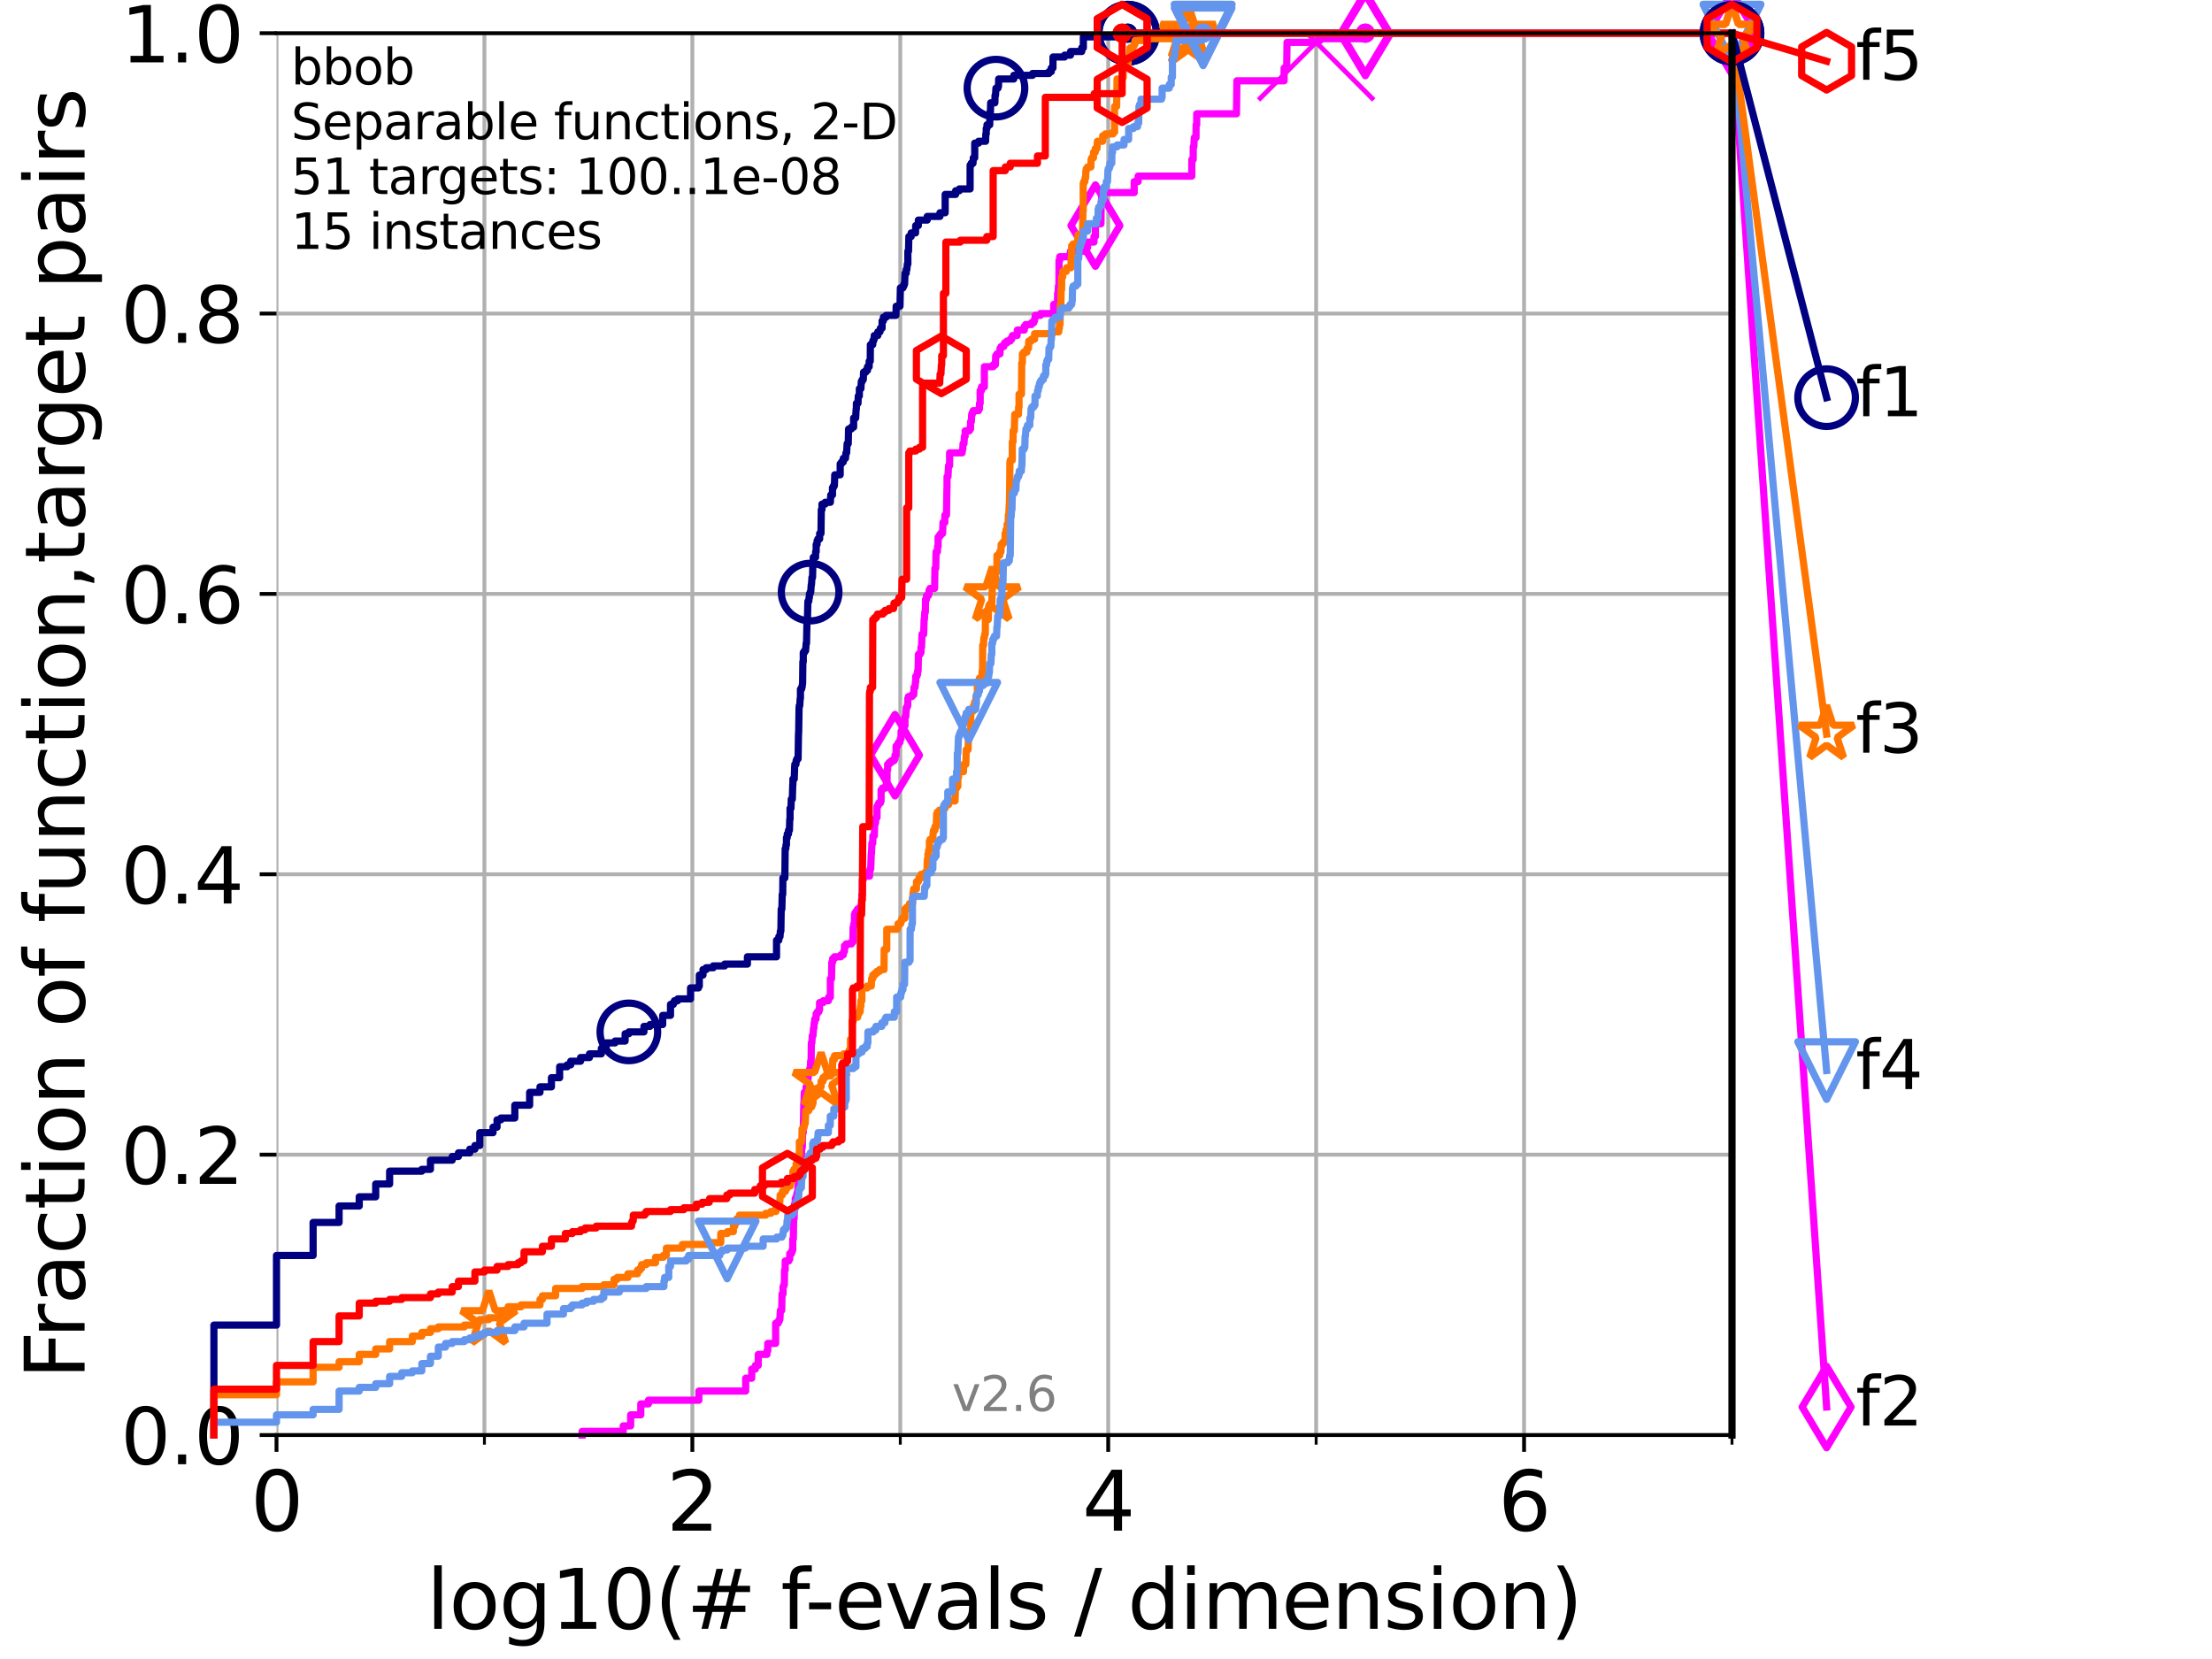 <?xml version="1.0" encoding="utf-8" standalone="no"?>
<!DOCTYPE svg PUBLIC "-//W3C//DTD SVG 1.1//EN"
  "http://www.w3.org/Graphics/SVG/1.1/DTD/svg11.dtd">
<svg xmlns:xlink="http://www.w3.org/1999/xlink" width="460.8pt" height="345.6pt" viewBox="0 0 460.8 345.6" xmlns="http://www.w3.org/2000/svg" version="1.1">
 <defs>
  <style type="text/css">*{stroke-linejoin: round; stroke-linecap: butt}</style>
 </defs>
 <g id="figure_1">
  <g id="patch_1">
   <path d="M 0 345.6 
L 460.8 345.6 
L 460.8 0 
L 0 0 
z
" style="fill: #ffffff"/>
  </g>
  <g id="axes_1">
   <g id="patch_2">
    <path d="M 57.6 298.944 
L 360.806 298.944 
L 360.806 6.912 
L 57.6 6.912 
z
" style="fill: #ffffff"/>
   </g>
   <g id="matplotlib.axis_1">
    <g id="xtick_1">
     <g id="line2d_1">
      <path d="M 57.6 298.944 
L 57.6 6.912 
" clip-path="url(#p91e0eac11f)" style="fill: none; stroke: #b0b0b0; stroke-width: 0.8; stroke-linecap: square"/>
     </g>
     <g id="line2d_2">
      <defs>
       <path id="me4fd8d5582" d="M 0 0 
L 0 3.5 
" style="stroke: #000000; stroke-width: 0.8"/>
      </defs>
      <g>
       <use xlink:href="#me4fd8d5582" x="57.6" y="298.944" style="stroke: #000000; stroke-width: 0.8"/>
      </g>
     </g>
     <g id="text_1">
      <!-- 0 -->
      <g transform="translate(52.192 318.861)scale(0.17 -0.17)">
       <defs>
        <path id="DejaVuSans-30" d="M 2034 4250 
Q 1547 4250 1301 3770 
Q 1056 3291 1056 2328 
Q 1056 1369 1301 889 
Q 1547 409 2034 409 
Q 2525 409 2770 889 
Q 3016 1369 3016 2328 
Q 3016 3291 2770 3770 
Q 2525 4250 2034 4250 
z
M 2034 4750 
Q 2819 4750 3233 4129 
Q 3647 3509 3647 2328 
Q 3647 1150 3233 529 
Q 2819 -91 2034 -91 
Q 1250 -91 836 529 
Q 422 1150 422 2328 
Q 422 3509 836 4129 
Q 1250 4750 2034 4750 
z
" transform="scale(0.016)"/>
       </defs>
       <use xlink:href="#DejaVuSans-30"/>
      </g>
     </g>
    </g>
    <g id="xtick_2">
     <g id="line2d_3">
      <path d="M 144.23 298.944 
L 144.23 6.912 
" clip-path="url(#p91e0eac11f)" style="fill: none; stroke: #b0b0b0; stroke-width: 0.8; stroke-linecap: square"/>
     </g>
     <g id="line2d_4">
      <g>
       <use xlink:href="#me4fd8d5582" x="144.23" y="298.944" style="stroke: #000000; stroke-width: 0.8"/>
      </g>
     </g>
     <g id="text_2">
      <!-- 2 -->
      <g transform="translate(138.822 318.861)scale(0.17 -0.17)">
       <defs>
        <path id="DejaVuSans-32" d="M 1228 531 
L 3431 531 
L 3431 0 
L 469 0 
L 469 531 
Q 828 903 1448 1529 
Q 2069 2156 2228 2338 
Q 2531 2678 2651 2914 
Q 2772 3150 2772 3378 
Q 2772 3750 2511 3984 
Q 2250 4219 1831 4219 
Q 1534 4219 1204 4116 
Q 875 4013 500 3803 
L 500 4441 
Q 881 4594 1212 4672 
Q 1544 4750 1819 4750 
Q 2544 4750 2975 4387 
Q 3406 4025 3406 3419 
Q 3406 3131 3298 2873 
Q 3191 2616 2906 2266 
Q 2828 2175 2409 1742 
Q 1991 1309 1228 531 
z
" transform="scale(0.016)"/>
       </defs>
       <use xlink:href="#DejaVuSans-32"/>
      </g>
     </g>
    </g>
    <g id="xtick_3">
     <g id="line2d_5">
      <path d="M 230.861 298.944 
L 230.861 6.912 
" clip-path="url(#p91e0eac11f)" style="fill: none; stroke: #b0b0b0; stroke-width: 0.8; stroke-linecap: square"/>
     </g>
     <g id="line2d_6">
      <g>
       <use xlink:href="#me4fd8d5582" x="230.861" y="298.944" style="stroke: #000000; stroke-width: 0.8"/>
      </g>
     </g>
     <g id="text_3">
      <!-- 4 -->
      <g transform="translate(225.453 318.861)scale(0.17 -0.17)">
       <defs>
        <path id="DejaVuSans-34" d="M 2419 4116 
L 825 1625 
L 2419 1625 
L 2419 4116 
z
M 2253 4666 
L 3047 4666 
L 3047 1625 
L 3713 1625 
L 3713 1100 
L 3047 1100 
L 3047 0 
L 2419 0 
L 2419 1100 
L 313 1100 
L 313 1709 
L 2253 4666 
z
" transform="scale(0.016)"/>
       </defs>
       <use xlink:href="#DejaVuSans-34"/>
      </g>
     </g>
    </g>
    <g id="xtick_4">
     <g id="line2d_7">
      <path d="M 317.491 298.944 
L 317.491 6.912 
" clip-path="url(#p91e0eac11f)" style="fill: none; stroke: #b0b0b0; stroke-width: 0.8; stroke-linecap: square"/>
     </g>
     <g id="line2d_8">
      <g>
       <use xlink:href="#me4fd8d5582" x="317.491" y="298.944" style="stroke: #000000; stroke-width: 0.8"/>
      </g>
     </g>
     <g id="text_4">
      <!-- 6 -->
      <g transform="translate(312.083 318.861)scale(0.17 -0.17)">
       <defs>
        <path id="DejaVuSans-36" d="M 2113 2584 
Q 1688 2584 1439 2293 
Q 1191 2003 1191 1497 
Q 1191 994 1439 701 
Q 1688 409 2113 409 
Q 2538 409 2786 701 
Q 3034 994 3034 1497 
Q 3034 2003 2786 2293 
Q 2538 2584 2113 2584 
z
M 3366 4563 
L 3366 3988 
Q 3128 4100 2886 4159 
Q 2644 4219 2406 4219 
Q 1781 4219 1451 3797 
Q 1122 3375 1075 2522 
Q 1259 2794 1537 2939 
Q 1816 3084 2150 3084 
Q 2853 3084 3261 2657 
Q 3669 2231 3669 1497 
Q 3669 778 3244 343 
Q 2819 -91 2113 -91 
Q 1303 -91 875 529 
Q 447 1150 447 2328 
Q 447 3434 972 4092 
Q 1497 4750 2381 4750 
Q 2619 4750 2861 4703 
Q 3103 4656 3366 4563 
z
" transform="scale(0.016)"/>
       </defs>
       <use xlink:href="#DejaVuSans-36"/>
      </g>
     </g>
    </g>
    <g id="xtick_5">
     <g id="line2d_9">
      <path d="M 100.915 298.944 
L 100.915 6.912 
" clip-path="url(#p91e0eac11f)" style="fill: none; stroke: #b0b0b0; stroke-width: 0.8; stroke-linecap: square"/>
     </g>
     <g id="line2d_10">
      <defs>
       <path id="m059c51ddc6" d="M 0 0 
L 0 2 
" style="stroke: #000000; stroke-width: 0.6"/>
      </defs>
      <g>
       <use xlink:href="#m059c51ddc6" x="100.915" y="298.944" style="stroke: #000000; stroke-width: 0.6"/>
      </g>
     </g>
    </g>
    <g id="xtick_6">
     <g id="line2d_11">
      <path d="M 187.546 298.944 
L 187.546 6.912 
" clip-path="url(#p91e0eac11f)" style="fill: none; stroke: #b0b0b0; stroke-width: 0.8; stroke-linecap: square"/>
     </g>
     <g id="line2d_12">
      <g>
       <use xlink:href="#m059c51ddc6" x="187.546" y="298.944" style="stroke: #000000; stroke-width: 0.6"/>
      </g>
     </g>
    </g>
    <g id="xtick_7">
     <g id="line2d_13">
      <path d="M 274.176 298.944 
L 274.176 6.912 
" clip-path="url(#p91e0eac11f)" style="fill: none; stroke: #b0b0b0; stroke-width: 0.8; stroke-linecap: square"/>
     </g>
     <g id="line2d_14">
      <g>
       <use xlink:href="#m059c51ddc6" x="274.176" y="298.944" style="stroke: #000000; stroke-width: 0.6"/>
      </g>
     </g>
    </g>
    <g id="xtick_8">
     <g id="line2d_15">
      <path d="M 360.806 298.944 
L 360.806 6.912 
" clip-path="url(#p91e0eac11f)" style="fill: none; stroke: #b0b0b0; stroke-width: 0.8; stroke-linecap: square"/>
     </g>
     <g id="line2d_16">
      <g>
       <use xlink:href="#m059c51ddc6" x="360.806" y="298.944" style="stroke: #000000; stroke-width: 0.6"/>
      </g>
     </g>
    </g>
    <g id="text_5">
     <!-- log10(# f-evals / dimension) -->
     <g transform="translate(88.823 339.314)scale(0.17 -0.17)">
      <defs>
       <path id="DejaVuSans-6c" d="M 603 4863 
L 1178 4863 
L 1178 0 
L 603 0 
L 603 4863 
z
" transform="scale(0.016)"/>
       <path id="DejaVuSans-6f" d="M 1959 3097 
Q 1497 3097 1228 2736 
Q 959 2375 959 1747 
Q 959 1119 1226 758 
Q 1494 397 1959 397 
Q 2419 397 2687 759 
Q 2956 1122 2956 1747 
Q 2956 2369 2687 2733 
Q 2419 3097 1959 3097 
z
M 1959 3584 
Q 2709 3584 3137 3096 
Q 3566 2609 3566 1747 
Q 3566 888 3137 398 
Q 2709 -91 1959 -91 
Q 1206 -91 779 398 
Q 353 888 353 1747 
Q 353 2609 779 3096 
Q 1206 3584 1959 3584 
z
" transform="scale(0.016)"/>
       <path id="DejaVuSans-67" d="M 2906 1791 
Q 2906 2416 2648 2759 
Q 2391 3103 1925 3103 
Q 1463 3103 1205 2759 
Q 947 2416 947 1791 
Q 947 1169 1205 825 
Q 1463 481 1925 481 
Q 2391 481 2648 825 
Q 2906 1169 2906 1791 
z
M 3481 434 
Q 3481 -459 3084 -895 
Q 2688 -1331 1869 -1331 
Q 1566 -1331 1297 -1286 
Q 1028 -1241 775 -1147 
L 775 -588 
Q 1028 -725 1275 -790 
Q 1522 -856 1778 -856 
Q 2344 -856 2625 -561 
Q 2906 -266 2906 331 
L 2906 616 
Q 2728 306 2450 153 
Q 2172 0 1784 0 
Q 1141 0 747 490 
Q 353 981 353 1791 
Q 353 2603 747 3093 
Q 1141 3584 1784 3584 
Q 2172 3584 2450 3431 
Q 2728 3278 2906 2969 
L 2906 3500 
L 3481 3500 
L 3481 434 
z
" transform="scale(0.016)"/>
       <path id="DejaVuSans-31" d="M 794 531 
L 1825 531 
L 1825 4091 
L 703 3866 
L 703 4441 
L 1819 4666 
L 2450 4666 
L 2450 531 
L 3481 531 
L 3481 0 
L 794 0 
L 794 531 
z
" transform="scale(0.016)"/>
       <path id="DejaVuSans-28" d="M 1984 4856 
Q 1566 4138 1362 3434 
Q 1159 2731 1159 2009 
Q 1159 1288 1364 580 
Q 1569 -128 1984 -844 
L 1484 -844 
Q 1016 -109 783 600 
Q 550 1309 550 2009 
Q 550 2706 781 3412 
Q 1013 4119 1484 4856 
L 1984 4856 
z
" transform="scale(0.016)"/>
       <path id="DejaVuSans-23" d="M 3272 2816 
L 2363 2816 
L 2100 1772 
L 3016 1772 
L 3272 2816 
z
M 2803 4594 
L 2478 3297 
L 3391 3297 
L 3719 4594 
L 4219 4594 
L 3897 3297 
L 4872 3297 
L 4872 2816 
L 3775 2816 
L 3519 1772 
L 4513 1772 
L 4513 1294 
L 3397 1294 
L 3072 0 
L 2572 0 
L 2894 1294 
L 1978 1294 
L 1656 0 
L 1153 0 
L 1478 1294 
L 494 1294 
L 494 1772 
L 1594 1772 
L 1856 2816 
L 850 2816 
L 850 3297 
L 1978 3297 
L 2297 4594 
L 2803 4594 
z
" transform="scale(0.016)"/>
       <path id="DejaVuSans-20" transform="scale(0.016)"/>
       <path id="DejaVuSans-66" d="M 2375 4863 
L 2375 4384 
L 1825 4384 
Q 1516 4384 1395 4259 
Q 1275 4134 1275 3809 
L 1275 3500 
L 2222 3500 
L 2222 3053 
L 1275 3053 
L 1275 0 
L 697 0 
L 697 3053 
L 147 3053 
L 147 3500 
L 697 3500 
L 697 3744 
Q 697 4328 969 4595 
Q 1241 4863 1831 4863 
L 2375 4863 
z
" transform="scale(0.016)"/>
       <path id="DejaVuSans-2d" d="M 313 2009 
L 1997 2009 
L 1997 1497 
L 313 1497 
L 313 2009 
z
" transform="scale(0.016)"/>
       <path id="DejaVuSans-65" d="M 3597 1894 
L 3597 1613 
L 953 1613 
Q 991 1019 1311 708 
Q 1631 397 2203 397 
Q 2534 397 2845 478 
Q 3156 559 3463 722 
L 3463 178 
Q 3153 47 2828 -22 
Q 2503 -91 2169 -91 
Q 1331 -91 842 396 
Q 353 884 353 1716 
Q 353 2575 817 3079 
Q 1281 3584 2069 3584 
Q 2775 3584 3186 3129 
Q 3597 2675 3597 1894 
z
M 3022 2063 
Q 3016 2534 2758 2815 
Q 2500 3097 2075 3097 
Q 1594 3097 1305 2825 
Q 1016 2553 972 2059 
L 3022 2063 
z
" transform="scale(0.016)"/>
       <path id="DejaVuSans-76" d="M 191 3500 
L 800 3500 
L 1894 563 
L 2988 3500 
L 3597 3500 
L 2284 0 
L 1503 0 
L 191 3500 
z
" transform="scale(0.016)"/>
       <path id="DejaVuSans-61" d="M 2194 1759 
Q 1497 1759 1228 1600 
Q 959 1441 959 1056 
Q 959 750 1161 570 
Q 1363 391 1709 391 
Q 2188 391 2477 730 
Q 2766 1069 2766 1631 
L 2766 1759 
L 2194 1759 
z
M 3341 1997 
L 3341 0 
L 2766 0 
L 2766 531 
Q 2569 213 2275 61 
Q 1981 -91 1556 -91 
Q 1019 -91 701 211 
Q 384 513 384 1019 
Q 384 1609 779 1909 
Q 1175 2209 1959 2209 
L 2766 2209 
L 2766 2266 
Q 2766 2663 2505 2880 
Q 2244 3097 1772 3097 
Q 1472 3097 1187 3025 
Q 903 2953 641 2809 
L 641 3341 
Q 956 3463 1253 3523 
Q 1550 3584 1831 3584 
Q 2591 3584 2966 3190 
Q 3341 2797 3341 1997 
z
" transform="scale(0.016)"/>
       <path id="DejaVuSans-73" d="M 2834 3397 
L 2834 2853 
Q 2591 2978 2328 3040 
Q 2066 3103 1784 3103 
Q 1356 3103 1142 2972 
Q 928 2841 928 2578 
Q 928 2378 1081 2264 
Q 1234 2150 1697 2047 
L 1894 2003 
Q 2506 1872 2764 1633 
Q 3022 1394 3022 966 
Q 3022 478 2636 193 
Q 2250 -91 1575 -91 
Q 1294 -91 989 -36 
Q 684 19 347 128 
L 347 722 
Q 666 556 975 473 
Q 1284 391 1588 391 
Q 1994 391 2212 530 
Q 2431 669 2431 922 
Q 2431 1156 2273 1281 
Q 2116 1406 1581 1522 
L 1381 1569 
Q 847 1681 609 1914 
Q 372 2147 372 2553 
Q 372 3047 722 3315 
Q 1072 3584 1716 3584 
Q 2034 3584 2315 3537 
Q 2597 3491 2834 3397 
z
" transform="scale(0.016)"/>
       <path id="DejaVuSans-2f" d="M 1625 4666 
L 2156 4666 
L 531 -594 
L 0 -594 
L 1625 4666 
z
" transform="scale(0.016)"/>
       <path id="DejaVuSans-64" d="M 2906 2969 
L 2906 4863 
L 3481 4863 
L 3481 0 
L 2906 0 
L 2906 525 
Q 2725 213 2448 61 
Q 2172 -91 1784 -91 
Q 1150 -91 751 415 
Q 353 922 353 1747 
Q 353 2572 751 3078 
Q 1150 3584 1784 3584 
Q 2172 3584 2448 3432 
Q 2725 3281 2906 2969 
z
M 947 1747 
Q 947 1113 1208 752 
Q 1469 391 1925 391 
Q 2381 391 2643 752 
Q 2906 1113 2906 1747 
Q 2906 2381 2643 2742 
Q 2381 3103 1925 3103 
Q 1469 3103 1208 2742 
Q 947 2381 947 1747 
z
" transform="scale(0.016)"/>
       <path id="DejaVuSans-69" d="M 603 3500 
L 1178 3500 
L 1178 0 
L 603 0 
L 603 3500 
z
M 603 4863 
L 1178 4863 
L 1178 4134 
L 603 4134 
L 603 4863 
z
" transform="scale(0.016)"/>
       <path id="DejaVuSans-6d" d="M 3328 2828 
Q 3544 3216 3844 3400 
Q 4144 3584 4550 3584 
Q 5097 3584 5394 3201 
Q 5691 2819 5691 2113 
L 5691 0 
L 5113 0 
L 5113 2094 
Q 5113 2597 4934 2840 
Q 4756 3084 4391 3084 
Q 3944 3084 3684 2787 
Q 3425 2491 3425 1978 
L 3425 0 
L 2847 0 
L 2847 2094 
Q 2847 2600 2669 2842 
Q 2491 3084 2119 3084 
Q 1678 3084 1418 2786 
Q 1159 2488 1159 1978 
L 1159 0 
L 581 0 
L 581 3500 
L 1159 3500 
L 1159 2956 
Q 1356 3278 1631 3431 
Q 1906 3584 2284 3584 
Q 2666 3584 2933 3390 
Q 3200 3197 3328 2828 
z
" transform="scale(0.016)"/>
       <path id="DejaVuSans-6e" d="M 3513 2113 
L 3513 0 
L 2938 0 
L 2938 2094 
Q 2938 2591 2744 2837 
Q 2550 3084 2163 3084 
Q 1697 3084 1428 2787 
Q 1159 2491 1159 1978 
L 1159 0 
L 581 0 
L 581 3500 
L 1159 3500 
L 1159 2956 
Q 1366 3272 1645 3428 
Q 1925 3584 2291 3584 
Q 2894 3584 3203 3211 
Q 3513 2838 3513 2113 
z
" transform="scale(0.016)"/>
       <path id="DejaVuSans-29" d="M 513 4856 
L 1013 4856 
Q 1481 4119 1714 3412 
Q 1947 2706 1947 2009 
Q 1947 1309 1714 600 
Q 1481 -109 1013 -844 
L 513 -844 
Q 928 -128 1133 580 
Q 1338 1288 1338 2009 
Q 1338 2731 1133 3434 
Q 928 4138 513 4856 
z
" transform="scale(0.016)"/>
      </defs>
      <use xlink:href="#DejaVuSans-6c"/>
      <use xlink:href="#DejaVuSans-6f" x="27.783"/>
      <use xlink:href="#DejaVuSans-67" x="88.965"/>
      <use xlink:href="#DejaVuSans-31" x="152.441"/>
      <use xlink:href="#DejaVuSans-30" x="216.064"/>
      <use xlink:href="#DejaVuSans-28" x="279.688"/>
      <use xlink:href="#DejaVuSans-23" x="318.701"/>
      <use xlink:href="#DejaVuSans-20" x="402.49"/>
      <use xlink:href="#DejaVuSans-66" x="434.277"/>
      <use xlink:href="#DejaVuSans-2d" x="463.982"/>
      <use xlink:href="#DejaVuSans-65" x="500.066"/>
      <use xlink:href="#DejaVuSans-76" x="561.59"/>
      <use xlink:href="#DejaVuSans-61" x="620.77"/>
      <use xlink:href="#DejaVuSans-6c" x="682.049"/>
      <use xlink:href="#DejaVuSans-73" x="709.832"/>
      <use xlink:href="#DejaVuSans-20" x="761.932"/>
      <use xlink:href="#DejaVuSans-2f" x="793.719"/>
      <use xlink:href="#DejaVuSans-20" x="827.41"/>
      <use xlink:href="#DejaVuSans-64" x="859.197"/>
      <use xlink:href="#DejaVuSans-69" x="922.674"/>
      <use xlink:href="#DejaVuSans-6d" x="950.457"/>
      <use xlink:href="#DejaVuSans-65" x="1047.869"/>
      <use xlink:href="#DejaVuSans-6e" x="1109.393"/>
      <use xlink:href="#DejaVuSans-73" x="1172.771"/>
      <use xlink:href="#DejaVuSans-69" x="1224.871"/>
      <use xlink:href="#DejaVuSans-6f" x="1252.654"/>
      <use xlink:href="#DejaVuSans-6e" x="1313.836"/>
      <use xlink:href="#DejaVuSans-29" x="1377.215"/>
     </g>
    </g>
   </g>
   <g id="matplotlib.axis_2">
    <g id="ytick_1">
     <g id="line2d_17">
      <path d="M 57.6 298.944 
L 360.806 298.944 
" clip-path="url(#p91e0eac11f)" style="fill: none; stroke: #b0b0b0; stroke-width: 0.8; stroke-linecap: square"/>
     </g>
     <g id="line2d_18">
      <defs>
       <path id="ma8bea25250" d="M 0 0 
L -3.5 0 
" style="stroke: #000000; stroke-width: 0.8"/>
      </defs>
      <g>
       <use xlink:href="#ma8bea25250" x="57.6" y="298.944" style="stroke: #000000; stroke-width: 0.8"/>
      </g>
     </g>
     <g id="text_6">
      <!-- 0.0 -->
      <g transform="translate(25.155 305.023)scale(0.16 -0.16)">
       <defs>
        <path id="DejaVuSans-2e" d="M 684 794 
L 1344 794 
L 1344 0 
L 684 0 
L 684 794 
z
" transform="scale(0.016)"/>
       </defs>
       <use xlink:href="#DejaVuSans-30"/>
       <use xlink:href="#DejaVuSans-2e" x="63.623"/>
       <use xlink:href="#DejaVuSans-30" x="95.41"/>
      </g>
     </g>
    </g>
    <g id="ytick_2">
     <g id="line2d_19">
      <path d="M 57.6 240.538 
L 360.806 240.538 
" clip-path="url(#p91e0eac11f)" style="fill: none; stroke: #b0b0b0; stroke-width: 0.8; stroke-linecap: square"/>
     </g>
     <g id="line2d_20">
      <g>
       <use xlink:href="#ma8bea25250" x="57.6" y="240.538" style="stroke: #000000; stroke-width: 0.8"/>
      </g>
     </g>
     <g id="text_7">
      <!-- 0.2 -->
      <g transform="translate(25.155 246.616)scale(0.16 -0.16)">
       <use xlink:href="#DejaVuSans-30"/>
       <use xlink:href="#DejaVuSans-2e" x="63.623"/>
       <use xlink:href="#DejaVuSans-32" x="95.41"/>
      </g>
     </g>
    </g>
    <g id="ytick_3">
     <g id="line2d_21">
      <path d="M 57.6 182.131 
L 360.806 182.131 
" clip-path="url(#p91e0eac11f)" style="fill: none; stroke: #b0b0b0; stroke-width: 0.8; stroke-linecap: square"/>
     </g>
     <g id="line2d_22">
      <g>
       <use xlink:href="#ma8bea25250" x="57.6" y="182.131" style="stroke: #000000; stroke-width: 0.8"/>
      </g>
     </g>
     <g id="text_8">
      <!-- 0.4 -->
      <g transform="translate(25.155 188.21)scale(0.16 -0.16)">
       <use xlink:href="#DejaVuSans-30"/>
       <use xlink:href="#DejaVuSans-2e" x="63.623"/>
       <use xlink:href="#DejaVuSans-34" x="95.41"/>
      </g>
     </g>
    </g>
    <g id="ytick_4">
     <g id="line2d_23">
      <path d="M 57.6 123.725 
L 360.806 123.725 
" clip-path="url(#p91e0eac11f)" style="fill: none; stroke: #b0b0b0; stroke-width: 0.8; stroke-linecap: square"/>
     </g>
     <g id="line2d_24">
      <g>
       <use xlink:href="#ma8bea25250" x="57.6" y="123.725" style="stroke: #000000; stroke-width: 0.8"/>
      </g>
     </g>
     <g id="text_9">
      <!-- 0.6 -->
      <g transform="translate(25.155 129.804)scale(0.16 -0.16)">
       <use xlink:href="#DejaVuSans-30"/>
       <use xlink:href="#DejaVuSans-2e" x="63.623"/>
       <use xlink:href="#DejaVuSans-36" x="95.41"/>
      </g>
     </g>
    </g>
    <g id="ytick_5">
     <g id="line2d_25">
      <path d="M 57.6 65.318 
L 360.806 65.318 
" clip-path="url(#p91e0eac11f)" style="fill: none; stroke: #b0b0b0; stroke-width: 0.8; stroke-linecap: square"/>
     </g>
     <g id="line2d_26">
      <g>
       <use xlink:href="#ma8bea25250" x="57.6" y="65.318" style="stroke: #000000; stroke-width: 0.8"/>
      </g>
     </g>
     <g id="text_10">
      <!-- 0.8 -->
      <g transform="translate(25.155 71.397)scale(0.16 -0.16)">
       <defs>
        <path id="DejaVuSans-38" d="M 2034 2216 
Q 1584 2216 1326 1975 
Q 1069 1734 1069 1313 
Q 1069 891 1326 650 
Q 1584 409 2034 409 
Q 2484 409 2743 651 
Q 3003 894 3003 1313 
Q 3003 1734 2745 1975 
Q 2488 2216 2034 2216 
z
M 1403 2484 
Q 997 2584 770 2862 
Q 544 3141 544 3541 
Q 544 4100 942 4425 
Q 1341 4750 2034 4750 
Q 2731 4750 3128 4425 
Q 3525 4100 3525 3541 
Q 3525 3141 3298 2862 
Q 3072 2584 2669 2484 
Q 3125 2378 3379 2068 
Q 3634 1759 3634 1313 
Q 3634 634 3220 271 
Q 2806 -91 2034 -91 
Q 1263 -91 848 271 
Q 434 634 434 1313 
Q 434 1759 690 2068 
Q 947 2378 1403 2484 
z
M 1172 3481 
Q 1172 3119 1398 2916 
Q 1625 2713 2034 2713 
Q 2441 2713 2670 2916 
Q 2900 3119 2900 3481 
Q 2900 3844 2670 4047 
Q 2441 4250 2034 4250 
Q 1625 4250 1398 4047 
Q 1172 3844 1172 3481 
z
" transform="scale(0.016)"/>
       </defs>
       <use xlink:href="#DejaVuSans-30"/>
       <use xlink:href="#DejaVuSans-2e" x="63.623"/>
       <use xlink:href="#DejaVuSans-38" x="95.41"/>
      </g>
     </g>
    </g>
    <g id="ytick_6">
     <g id="line2d_27">
      <path d="M 57.6 6.912 
L 360.806 6.912 
" clip-path="url(#p91e0eac11f)" style="fill: none; stroke: #b0b0b0; stroke-width: 0.8; stroke-linecap: square"/>
     </g>
     <g id="line2d_28">
      <g>
       <use xlink:href="#ma8bea25250" x="57.6" y="6.912" style="stroke: #000000; stroke-width: 0.8"/>
      </g>
     </g>
     <g id="text_11">
      <!-- 1.0 -->
      <g transform="translate(25.155 12.991)scale(0.16 -0.16)">
       <use xlink:href="#DejaVuSans-31"/>
       <use xlink:href="#DejaVuSans-2e" x="63.623"/>
       <use xlink:href="#DejaVuSans-30" x="95.41"/>
      </g>
     </g>
    </g>
    <g id="text_12">
     <!-- Fraction of function,target pairs -->
     <g transform="translate(17.62 287.313)rotate(-90)scale(0.17 -0.17)">
      <defs>
       <path id="DejaVuSans-46" d="M 628 4666 
L 3309 4666 
L 3309 4134 
L 1259 4134 
L 1259 2759 
L 3109 2759 
L 3109 2228 
L 1259 2228 
L 1259 0 
L 628 0 
L 628 4666 
z
" transform="scale(0.016)"/>
       <path id="DejaVuSans-72" d="M 2631 2963 
Q 2534 3019 2420 3045 
Q 2306 3072 2169 3072 
Q 1681 3072 1420 2755 
Q 1159 2438 1159 1844 
L 1159 0 
L 581 0 
L 581 3500 
L 1159 3500 
L 1159 2956 
Q 1341 3275 1631 3429 
Q 1922 3584 2338 3584 
Q 2397 3584 2469 3576 
Q 2541 3569 2628 3553 
L 2631 2963 
z
" transform="scale(0.016)"/>
       <path id="DejaVuSans-63" d="M 3122 3366 
L 3122 2828 
Q 2878 2963 2633 3030 
Q 2388 3097 2138 3097 
Q 1578 3097 1268 2742 
Q 959 2388 959 1747 
Q 959 1106 1268 751 
Q 1578 397 2138 397 
Q 2388 397 2633 464 
Q 2878 531 3122 666 
L 3122 134 
Q 2881 22 2623 -34 
Q 2366 -91 2075 -91 
Q 1284 -91 818 406 
Q 353 903 353 1747 
Q 353 2603 823 3093 
Q 1294 3584 2113 3584 
Q 2378 3584 2631 3529 
Q 2884 3475 3122 3366 
z
" transform="scale(0.016)"/>
       <path id="DejaVuSans-74" d="M 1172 4494 
L 1172 3500 
L 2356 3500 
L 2356 3053 
L 1172 3053 
L 1172 1153 
Q 1172 725 1289 603 
Q 1406 481 1766 481 
L 2356 481 
L 2356 0 
L 1766 0 
Q 1100 0 847 248 
Q 594 497 594 1153 
L 594 3053 
L 172 3053 
L 172 3500 
L 594 3500 
L 594 4494 
L 1172 4494 
z
" transform="scale(0.016)"/>
       <path id="DejaVuSans-75" d="M 544 1381 
L 544 3500 
L 1119 3500 
L 1119 1403 
Q 1119 906 1312 657 
Q 1506 409 1894 409 
Q 2359 409 2629 706 
Q 2900 1003 2900 1516 
L 2900 3500 
L 3475 3500 
L 3475 0 
L 2900 0 
L 2900 538 
Q 2691 219 2414 64 
Q 2138 -91 1772 -91 
Q 1169 -91 856 284 
Q 544 659 544 1381 
z
M 1991 3584 
L 1991 3584 
z
" transform="scale(0.016)"/>
       <path id="DejaVuSans-2c" d="M 750 794 
L 1409 794 
L 1409 256 
L 897 -744 
L 494 -744 
L 750 256 
L 750 794 
z
" transform="scale(0.016)"/>
       <path id="DejaVuSans-70" d="M 1159 525 
L 1159 -1331 
L 581 -1331 
L 581 3500 
L 1159 3500 
L 1159 2969 
Q 1341 3281 1617 3432 
Q 1894 3584 2278 3584 
Q 2916 3584 3314 3078 
Q 3713 2572 3713 1747 
Q 3713 922 3314 415 
Q 2916 -91 2278 -91 
Q 1894 -91 1617 61 
Q 1341 213 1159 525 
z
M 3116 1747 
Q 3116 2381 2855 2742 
Q 2594 3103 2138 3103 
Q 1681 3103 1420 2742 
Q 1159 2381 1159 1747 
Q 1159 1113 1420 752 
Q 1681 391 2138 391 
Q 2594 391 2855 752 
Q 3116 1113 3116 1747 
z
" transform="scale(0.016)"/>
      </defs>
      <use xlink:href="#DejaVuSans-46"/>
      <use xlink:href="#DejaVuSans-72" x="50.27"/>
      <use xlink:href="#DejaVuSans-61" x="91.383"/>
      <use xlink:href="#DejaVuSans-63" x="152.662"/>
      <use xlink:href="#DejaVuSans-74" x="207.643"/>
      <use xlink:href="#DejaVuSans-69" x="246.852"/>
      <use xlink:href="#DejaVuSans-6f" x="274.635"/>
      <use xlink:href="#DejaVuSans-6e" x="335.816"/>
      <use xlink:href="#DejaVuSans-20" x="399.195"/>
      <use xlink:href="#DejaVuSans-6f" x="430.982"/>
      <use xlink:href="#DejaVuSans-66" x="492.164"/>
      <use xlink:href="#DejaVuSans-20" x="527.369"/>
      <use xlink:href="#DejaVuSans-66" x="559.156"/>
      <use xlink:href="#DejaVuSans-75" x="594.361"/>
      <use xlink:href="#DejaVuSans-6e" x="657.74"/>
      <use xlink:href="#DejaVuSans-63" x="721.119"/>
      <use xlink:href="#DejaVuSans-74" x="776.1"/>
      <use xlink:href="#DejaVuSans-69" x="815.309"/>
      <use xlink:href="#DejaVuSans-6f" x="843.092"/>
      <use xlink:href="#DejaVuSans-6e" x="904.273"/>
      <use xlink:href="#DejaVuSans-2c" x="967.652"/>
      <use xlink:href="#DejaVuSans-74" x="999.439"/>
      <use xlink:href="#DejaVuSans-61" x="1038.648"/>
      <use xlink:href="#DejaVuSans-72" x="1099.928"/>
      <use xlink:href="#DejaVuSans-67" x="1139.291"/>
      <use xlink:href="#DejaVuSans-65" x="1202.768"/>
      <use xlink:href="#DejaVuSans-74" x="1264.291"/>
      <use xlink:href="#DejaVuSans-20" x="1303.5"/>
      <use xlink:href="#DejaVuSans-70" x="1335.287"/>
      <use xlink:href="#DejaVuSans-61" x="1398.764"/>
      <use xlink:href="#DejaVuSans-69" x="1460.043"/>
      <use xlink:href="#DejaVuSans-72" x="1487.826"/>
      <use xlink:href="#DejaVuSans-73" x="1528.939"/>
     </g>
    </g>
   </g>
   <g id="line2d_29">
    <defs>
     <path id="ma2d392995e" d="M 0 1.5 
C 0.398 1.5 0.779 1.342 1.061 1.061 
C 1.342 0.779 1.5 0.398 1.5 0 
C 1.5 -0.398 1.342 -0.779 1.061 -1.061 
C 0.779 -1.342 0.398 -1.5 0 -1.5 
C -0.398 -1.5 -0.779 -1.342 -1.061 -1.061 
C -1.342 -0.779 -1.5 -0.398 -1.5 0 
C -1.5 0.398 -1.342 0.779 -1.061 1.061 
C -0.779 1.342 -0.398 1.5 0 1.5 
z
" style="stroke: #000080"/>
    </defs>
    <g>
     <use xlink:href="#ma2d392995e" x="234.918" y="6.912" style="fill: #000080; stroke: #000080"/>
     <use xlink:href="#ma2d392995e" x="234.918" y="6.912" style="fill: #000080; stroke: #000080"/>
    </g>
   </g>
   <g id="line2d_30">
    <path d="M 44.561 298.944 
L 44.561 276.04 
L 57.6 276.04 
L 57.6 261.533 
L 65.227 261.533 
L 65.227 254.662 
L 70.639 254.662 
L 70.639 251.226 
L 74.837 251.226 
L 74.837 249.318 
L 78.267 249.318 
L 78.267 246.645 
L 81.166 246.645 
L 81.166 243.973 
L 87.876 243.973 
L 87.876 243.592 
L 89.669 243.592 
L 89.669 241.683 
L 94.206 241.683 
L 94.206 240.919 
L 95.503 240.919 
L 95.503 240.156 
L 97.858 240.156 
L 97.858 239.392 
L 98.933 239.392 
L 98.933 238.629 
L 99.95 238.629 
L 99.95 235.957 
L 102.708 235.957 
L 102.708 234.811 
L 103.544 234.811 
L 103.544 233.285 
L 104.345 233.285 
L 104.345 232.903 
L 107.245 232.903 
L 107.245 230.231 
L 110.336 230.231 
L 110.336 227.558 
L 112.488 227.558 
L 112.488 226.413 
L 114.872 226.413 
L 114.872 224.504 
L 116.584 224.504 
L 116.584 222.214 
L 118.152 222.214 
L 118.152 221.832 
L 118.89 221.832 
L 118.89 221.069 
L 120.944 221.069 
L 120.944 220.305 
L 122.796 220.305 
L 122.796 219.542 
L 125.271 219.542 
L 125.271 218.397 
L 126.275 218.397 
L 126.275 217.251 
L 128.134 217.251 
L 128.134 216.87 
L 130.226 216.87 
L 130.226 215.343 
L 131.002 215.343 
L 131.002 214.961 
L 134.145 214.961 
L 134.145 213.816 
L 135.389 213.816 
L 135.389 213.434 
L 138.051 213.434 
L 138.051 211.525 
L 139.677 211.525 
L 139.677 209.235 
L 140.266 209.235 
L 140.266 208.853 
L 140.497 208.853 
L 140.497 208.471 
L 141.173 208.471 
L 141.173 208.09 
L 143.85 208.09 
L 143.85 205.799 
L 145.503 205.799 
L 145.503 205.417 
L 145.678 205.417 
L 145.678 203.127 
L 146.446 203.127 
L 146.446 201.982 
L 147.103 201.982 
L 147.103 201.6 
L 148.578 201.6 
L 148.578 201.218 
L 150.959 201.218 
L 150.959 200.837 
L 155.701 200.837 
L 155.701 199.31 
L 161.766 199.31 
L 161.766 195.874 
L 162.241 195.874 
L 162.241 195.11 
L 162.492 195.11 
L 162.563 193.965 
L 162.67 193.965 
L 162.74 189.384 
L 162.88 189.384 
L 162.95 186.33 
L 163.054 186.33 
L 163.088 182.895 
L 163.498 182.895 
L 163.566 176.787 
L 163.7 176.787 
L 163.733 176.023 
L 163.833 176.023 
L 163.833 174.496 
L 163.998 174.496 
L 163.998 173.733 
L 164.259 173.733 
L 164.259 172.969 
L 164.453 172.969 
L 164.517 170.679 
L 164.581 170.679 
L 164.581 168.389 
L 164.771 168.389 
L 164.834 166.48 
L 165.053 166.48 
L 165.146 163.426 
L 165.177 163.426 
L 165.177 162.281 
L 165.453 162.281 
L 165.544 159.608 
L 165.574 159.608 
L 165.574 159.227 
L 165.815 159.227 
L 165.845 158.463 
L 165.993 158.463 
L 165.993 158.082 
L 166.257 158.082 
L 166.345 152.737 
L 166.374 152.737 
L 166.461 147.393 
L 166.489 147.393 
L 166.489 147.011 
L 166.604 147.011 
L 166.69 145.484 
L 166.747 145.484 
L 166.747 143.575 
L 166.973 143.575 
L 166.973 143.194 
L 167.085 143.194 
L 167.168 142.43 
L 167.196 142.43 
L 167.252 137.849 
L 167.334 137.849 
L 167.334 135.941 
L 167.581 135.941 
L 167.581 135.559 
L 167.824 135.559 
L 167.931 134.032 
L 168.011 134.032 
L 168.117 129.069 
L 168.196 129.069 
L 168.301 125.252 
L 168.483 125.252 
L 168.535 124.488 
L 168.612 124.488 
L 168.612 123.725 
L 168.766 123.725 
L 168.766 123.343 
L 168.893 123.343 
L 168.994 121.816 
L 169.044 121.816 
L 169.145 120.289 
L 169.269 120.289 
L 169.319 117.999 
L 169.393 117.999 
L 169.418 116.09 
L 169.905 116.09 
L 169.905 114.945 
L 170.024 114.945 
L 170.024 113.418 
L 170.214 113.418 
L 170.214 112.654 
L 170.379 112.654 
L 170.379 112.273 
L 170.75 112.273 
L 170.75 111.127 
L 171.024 111.127 
L 171.092 106.165 
L 171.227 106.165 
L 171.227 105.019 
L 171.887 105.019 
L 171.887 104.638 
L 172.979 104.638 
L 173.06 103.111 
L 173.422 103.111 
L 173.422 101.584 
L 173.621 101.584 
L 173.621 101.202 
L 173.817 101.202 
L 173.895 98.912 
L 175.026 98.912 
L 175.026 96.621 
L 175.298 96.621 
L 175.298 96.239 
L 175.673 96.239 
L 175.673 95.476 
L 176.128 95.476 
L 176.231 94.331 
L 176.368 94.331 
L 176.47 92.422 
L 176.705 92.422 
L 176.772 89.368 
L 177.347 89.368 
L 177.347 88.986 
L 177.826 88.986 
L 177.826 87.078 
L 178.247 87.078 
L 178.355 85.169 
L 178.401 85.169 
L 178.401 84.024 
L 178.734 84.024 
L 178.794 82.497 
L 179.018 82.497 
L 179.018 80.97 
L 179.34 80.97 
L 179.427 79.443 
L 179.629 79.443 
L 179.629 79.061 
L 179.843 79.061 
L 179.899 77.534 
L 180.36 77.534 
L 180.36 77.152 
L 180.715 77.152 
L 180.715 76.389 
L 181.063 76.389 
L 181.063 75.244 
L 181.287 75.244 
L 181.314 71.808 
L 181.805 71.808 
L 181.805 71.045 
L 181.983 71.045 
L 181.983 70.663 
L 182.121 70.663 
L 182.121 69.899 
L 182.86 69.899 
L 182.86 69.136 
L 183.313 69.136 
L 183.395 68.372 
L 183.755 68.372 
L 183.755 66.845 
L 184.018 66.845 
L 184.018 66.082 
L 184.599 66.082 
L 184.599 65.7 
L 186.64 65.7 
L 186.689 63.791 
L 187.48 63.791 
L 187.564 59.974 
L 188.111 59.974 
L 188.111 59.592 
L 188.292 59.592 
L 188.292 59.211 
L 188.437 59.211 
L 188.544 56.92 
L 188.783 56.92 
L 188.783 56.157 
L 188.915 56.157 
L 189.011 55.011 
L 189.124 55.011 
L 189.124 52.339 
L 189.261 52.339 
L 189.33 49.285 
L 189.811 49.285 
L 189.811 48.522 
L 190.723 48.522 
L 190.755 46.995 
L 191.309 46.995 
L 191.309 45.85 
L 193.156 45.85 
L 193.156 45.086 
L 195.808 45.086 
L 195.808 44.323 
L 196.897 44.323 
L 196.897 40.505 
L 199.072 40.505 
L 199.072 39.742 
L 199.836 39.742 
L 199.836 39.36 
L 202.085 39.36 
L 202.093 34.397 
L 202.313 34.397 
L 202.313 34.016 
L 202.696 34.016 
L 202.759 32.87 
L 203.054 32.87 
L 203.054 29.816 
L 203.849 29.816 
L 203.849 29.435 
L 205.317 29.435 
L 205.36 27.908 
L 205.451 27.908 
L 205.451 26.763 
L 205.603 26.763 
L 205.603 25.999 
L 206.181 25.999 
L 206.223 23.327 
L 206.324 23.327 
L 206.372 21.418 
L 207.251 21.418 
L 207.284 19.891 
L 207.376 19.891 
L 207.477 18.364 
L 207.896 18.364 
L 207.896 17.982 
L 208.007 17.982 
L 208.039 16.456 
L 211.187 16.456 
L 211.195 15.692 
L 215.096 15.692 
L 215.096 15.31 
L 218.521 15.31 
L 218.521 14.929 
L 218.994 14.929 
L 218.994 14.165 
L 219.349 14.165 
L 219.36 11.875 
L 221.763 11.875 
L 221.763 11.493 
L 223.012 11.493 
L 223.012 10.729 
L 225.345 10.729 
L 225.345 9.966 
L 225.681 9.966 
L 225.681 7.675 
L 234.918 7.675 
L 234.918 6.912 
L 360.806 6.912 
L 360.806 6.912 
" style="fill: none; stroke: #000080; stroke-width: 1.5; stroke-linecap: square"/>
   </g>
   <g id="line2d_31">
    <defs>
     <path id="m3b3e1d6085" d="M 0 6 
C 1.591 6 3.117 5.368 4.243 4.243 
C 5.368 3.117 6 1.591 6 0 
C 6 -1.591 5.368 -3.117 4.243 -4.243 
C 3.117 -5.368 1.591 -6 0 -6 
C -1.591 -6 -3.117 -5.368 -4.243 -4.243 
C -5.368 -3.117 -6 -1.591 -6 0 
C -6 1.591 -5.368 3.117 -4.243 4.243 
C -3.117 5.368 -1.591 6 0 6 
z
" style="stroke: #000080; stroke-width: 1.5"/>
    </defs>
    <g>
     <use xlink:href="#m3b3e1d6085" x="131.002" y="214.961" style="fill-opacity: 0; stroke: #000080; stroke-width: 1.5"/>
     <use xlink:href="#m3b3e1d6085" x="168.766" y="123.343" style="fill-opacity: 0; stroke: #000080; stroke-width: 1.5"/>
     <use xlink:href="#m3b3e1d6085" x="207.477" y="18.364" style="fill-opacity: 0; stroke: #000080; stroke-width: 1.5"/>
     <use xlink:href="#m3b3e1d6085" x="234.918" y="6.912" style="fill-opacity: 0; stroke: #000080; stroke-width: 1.5"/>
     <use xlink:href="#m3b3e1d6085" x="234.918" y="6.912" style="fill-opacity: 0; stroke: #000080; stroke-width: 1.5"/>
     <use xlink:href="#m3b3e1d6085" x="360.806" y="6.912" style="fill-opacity: 0; stroke: #000080; stroke-width: 1.5"/>
    </g>
   </g>
   <g id="line2d_32">
    <path style="fill: none; stroke: #000080; stroke-width: 1.5; stroke-linecap: square"/>
    <g/>
   </g>
   <g id="line2d_33">
    <defs>
     <path id="m96d9c9859b" d="M 0 1.5 
C 0.398 1.5 0.779 1.342 1.061 1.061 
C 1.342 0.779 1.5 0.398 1.5 0 
C 1.5 -0.398 1.342 -0.779 1.061 -1.061 
C 0.779 -1.342 0.398 -1.5 0 -1.5 
C -0.398 -1.5 -0.779 -1.342 -1.061 -1.061 
C -1.342 -0.779 -1.5 -0.398 -1.5 0 
C -1.5 0.398 -1.342 0.779 -1.061 1.061 
C -0.779 1.342 -0.398 1.5 0 1.5 
z
" style="stroke: #ff00ff"/>
    </defs>
    <g>
     <use xlink:href="#m96d9c9859b" x="284.424" y="6.912" style="fill: #ff00ff; stroke: #ff00ff"/>
     <use xlink:href="#m96d9c9859b" x="284.424" y="6.912" style="fill: #ff00ff; stroke: #ff00ff"/>
    </g>
   </g>
   <g id="line2d_34">
    <path d="M 121.266 298.944 
L 121.266 298.181 
L 129.826 298.181 
L 129.826 297.035 
L 131.378 297.035 
L 131.378 294.745 
L 133.49 294.745 
L 133.49 292.454 
L 135.085 292.454 
L 135.085 291.691 
L 145.591 291.691 
L 145.591 289.782 
L 155.34 289.782 
L 155.34 287.11 
L 156.599 287.11 
L 156.599 285.201 
L 157.363 285.201 
L 157.363 284.438 
L 157.962 284.438 
L 157.962 282.147 
L 159.776 282.147 
L 159.776 281.384 
L 159.94 281.384 
L 159.94 279.857 
L 161.58 279.857 
L 161.58 275.658 
L 162.096 275.658 
L 162.096 275.276 
L 162.313 275.276 
L 162.313 274.894 
L 162.457 274.894 
L 162.563 272.986 
L 162.845 272.986 
L 162.915 269.55 
L 163.123 269.55 
L 163.123 268.023 
L 163.26 268.023 
L 163.26 267.641 
L 163.397 267.641 
L 163.43 264.587 
L 163.566 264.587 
L 163.566 262.679 
L 164.324 262.679 
L 164.324 262.297 
L 164.517 262.297 
L 164.517 261.152 
L 164.866 261.152 
L 164.866 260.77 
L 165.022 260.77 
L 165.022 260.388 
L 165.146 260.388 
L 165.146 258.098 
L 165.27 258.098 
L 165.331 253.899 
L 165.423 253.899 
L 165.514 250.845 
L 165.665 250.845 
L 165.665 249.699 
L 165.815 249.699 
L 165.815 249.318 
L 165.964 249.318 
L 166.023 248.554 
L 166.14 248.554 
L 166.228 247.409 
L 166.257 247.409 
L 166.345 244.737 
L 166.547 244.737 
L 166.576 240.919 
L 166.945 240.919 
L 167.029 239.011 
L 167.141 239.011 
L 167.196 235.957 
L 167.334 235.957 
L 167.444 229.849 
L 167.472 229.849 
L 167.553 227.558 
L 167.931 227.558 
L 167.931 226.413 
L 168.222 226.413 
L 168.327 224.504 
L 168.379 224.504 
L 168.379 223.741 
L 168.535 223.741 
L 168.535 222.978 
L 168.689 222.978 
L 168.689 222.596 
L 168.817 222.596 
L 168.868 221.069 
L 168.969 221.069 
L 169.019 217.251 
L 169.12 217.251 
L 169.22 215.724 
L 169.369 215.724 
L 169.467 214.197 
L 169.541 214.197 
L 169.614 213.052 
L 169.712 213.052 
L 169.712 212.289 
L 170.001 212.289 
L 170.024 211.144 
L 170.285 211.144 
L 170.285 210.762 
L 170.589 210.762 
L 170.589 210.38 
L 170.727 210.38 
L 170.727 208.853 
L 171.493 208.853 
L 171.493 208.471 
L 172.566 208.471 
L 172.629 207.708 
L 172.979 207.708 
L 172.979 203.89 
L 173.222 203.89 
L 173.282 200.455 
L 173.442 200.455 
L 173.462 199.691 
L 173.836 199.691 
L 173.836 199.31 
L 175.154 199.31 
L 175.154 198.928 
L 175.673 198.928 
L 175.762 198.164 
L 175.919 198.164 
L 175.919 197.019 
L 176.282 197.019 
L 176.282 196.637 
L 177.363 196.637 
L 177.363 196.256 
L 177.668 196.256 
L 177.715 193.202 
L 177.795 193.202 
L 177.873 192.438 
L 177.999 192.438 
L 177.999 190.53 
L 178.123 190.53 
L 178.123 190.148 
L 178.401 190.148 
L 178.401 189.766 
L 178.629 189.766 
L 178.629 189.384 
L 179.091 189.384 
L 179.091 189.003 
L 179.413 189.003 
L 179.456 187.476 
L 179.529 187.476 
L 179.529 186.33 
L 179.643 186.33 
L 179.643 183.276 
L 179.829 183.276 
L 179.857 182.513 
L 181.143 182.513 
L 181.143 181.368 
L 181.274 181.368 
L 181.274 180.986 
L 181.392 180.986 
L 181.496 177.932 
L 181.535 177.932 
L 181.638 175.642 
L 181.818 175.642 
L 181.83 174.115 
L 182.134 174.115 
L 182.209 171.824 
L 182.271 171.824 
L 182.271 171.442 
L 182.383 171.442 
L 182.482 170.297 
L 182.702 170.297 
L 182.702 168.007 
L 182.872 168.007 
L 182.872 167.625 
L 183.076 167.625 
L 183.076 167.243 
L 183.43 167.243 
L 183.43 166.862 
L 183.547 166.862 
L 183.547 164.571 
L 183.801 164.571 
L 183.801 164.189 
L 184.4 164.189 
L 184.4 163.808 
L 184.643 163.808 
L 184.708 162.662 
L 184.785 162.662 
L 184.796 160.372 
L 184.904 160.372 
L 184.904 159.227 
L 185.216 159.227 
L 185.216 158.845 
L 185.668 158.845 
L 185.668 158.463 
L 186.261 158.463 
L 186.261 158.082 
L 186.442 158.082 
L 186.442 157.318 
L 186.67 157.318 
L 186.67 155.409 
L 186.963 155.409 
L 186.963 155.028 
L 187.175 155.028 
L 187.175 154.646 
L 187.47 154.646 
L 187.546 153.882 
L 187.705 153.882 
L 187.705 152.355 
L 188.056 152.355 
L 188.065 151.592 
L 188.301 151.592 
L 188.301 151.21 
L 188.526 151.21 
L 188.526 149.301 
L 188.686 149.301 
L 188.792 147.393 
L 188.967 147.393 
L 188.967 147.011 
L 189.106 147.011 
L 189.106 145.484 
L 189.244 145.484 
L 189.244 145.102 
L 189.977 145.102 
L 189.977 144.721 
L 190.354 144.721 
L 190.402 143.194 
L 190.619 143.194 
L 190.707 142.048 
L 190.755 142.048 
L 190.755 140.903 
L 190.991 140.903 
L 190.991 140.521 
L 191.139 140.521 
L 191.147 139.758 
L 191.263 139.758 
L 191.325 136.322 
L 191.66 136.322 
L 191.66 135.941 
L 191.856 135.941 
L 191.863 134.795 
L 191.975 134.795 
L 192.064 132.123 
L 192.416 132.123 
L 192.51 129.069 
L 192.568 129.069 
L 192.647 127.542 
L 192.768 127.542 
L 192.804 124.87 
L 193.002 124.87 
L 193.002 124.107 
L 193.385 124.107 
L 193.385 123.725 
L 193.536 123.725 
L 193.536 122.961 
L 193.734 122.961 
L 193.734 122.58 
L 194.697 122.58 
L 194.761 118.38 
L 194.933 118.38 
L 195.003 114.945 
L 195.273 114.945 
L 195.329 113.8 
L 195.422 113.8 
L 195.422 111.891 
L 195.693 111.891 
L 195.693 111.509 
L 195.971 111.509 
L 195.971 111.127 
L 196.358 111.127 
L 196.446 108.837 
L 196.829 108.837 
L 196.829 107.31 
L 197.17 107.31 
L 197.266 101.584 
L 197.283 101.584 
L 197.283 99.293 
L 197.483 99.293 
L 197.594 97.003 
L 197.819 97.003 
L 197.819 94.331 
L 200.419 94.331 
L 200.524 93.567 
L 200.561 93.567 
L 200.618 92.422 
L 200.809 92.422 
L 200.911 90.895 
L 201.058 90.895 
L 201.058 89.75 
L 201.932 89.75 
L 201.932 89.368 
L 202.18 89.368 
L 202.18 87.841 
L 202.352 87.841 
L 202.416 86.314 
L 202.548 86.314 
L 202.548 85.932 
L 202.733 85.932 
L 202.733 85.551 
L 203.841 85.551 
L 203.841 85.169 
L 204.038 85.169 
L 204.042 84.024 
L 204.186 84.024 
L 204.186 81.352 
L 204.468 81.352 
L 204.468 80.588 
L 205.063 80.588 
L 205.063 76.389 
L 206.898 76.389 
L 206.898 76.007 
L 207.346 76.007 
L 207.428 74.098 
L 207.691 74.098 
L 207.691 73.717 
L 208.319 73.717 
L 208.319 72.571 
L 208.551 72.571 
L 208.551 72.19 
L 209.1 72.19 
L 209.1 71.808 
L 209.27 71.808 
L 209.27 71.426 
L 209.77 71.426 
L 209.77 71.045 
L 210.453 71.045 
L 210.453 70.663 
L 210.757 70.663 
L 210.757 70.281 
L 210.907 70.281 
L 210.907 69.899 
L 211.876 69.899 
L 211.932 68.754 
L 213.375 68.754 
L 213.375 67.991 
L 213.669 67.991 
L 213.669 67.609 
L 214.879 67.609 
L 214.879 67.227 
L 215.342 67.227 
L 215.342 66.845 
L 215.506 66.845 
L 215.606 66.082 
L 215.659 66.082 
L 215.659 65.7 
L 216.755 65.7 
L 216.755 65.318 
L 219.512 65.318 
L 219.512 63.41 
L 220.291 63.41 
L 220.319 61.119 
L 220.426 61.119 
L 220.483 59.592 
L 220.593 59.592 
L 220.615 54.248 
L 220.767 54.248 
L 220.767 53.484 
L 222.858 53.484 
L 222.924 52.721 
L 223 52.721 
L 223 52.339 
L 225.899 52.339 
L 225.899 51.576 
L 226.563 51.576 
L 226.563 50.43 
L 227.891 50.43 
L 227.891 49.285 
L 228.189 49.285 
L 228.193 46.613 
L 229.351 46.613 
L 229.398 42.032 
L 229.469 42.032 
L 229.469 40.123 
L 236.272 40.123 
L 236.272 37.833 
L 237.086 37.833 
L 237.086 36.688 
L 248.275 36.688 
L 248.275 33.252 
L 248.563 33.252 
L 248.578 30.58 
L 248.696 30.58 
L 248.799 28.671 
L 249.152 28.671 
L 249.167 25.999 
L 249.296 25.999 
L 249.303 23.709 
L 257.584 23.709 
L 257.667 16.837 
L 267.5 16.837 
L 267.5 14.165 
L 268.04 14.165 
L 268.112 8.821 
L 274.46 8.821 
L 274.46 8.439 
L 274.994 8.439 
L 274.994 8.057 
L 284.172 8.057 
L 284.172 7.294 
L 284.424 7.294 
L 284.424 6.912 
L 360.806 6.912 
L 360.806 6.912 
" style="fill: none; stroke: #ff00ff; stroke-width: 1.5; stroke-linecap: square"/>
   </g>
   <g id="line2d_35">
    <defs>
     <path id="m2614663db5" d="M 0 8.485 
L 5.091 0 
L 0 -8.485 
L -5.091 0 
z
" style="stroke: #ff00ff; stroke-width: 1.5; stroke-linejoin: miter"/>
    </defs>
    <g>
     <use xlink:href="#m2614663db5" x="186.442" y="157.318" style="fill-opacity: 0; stroke: #ff00ff; stroke-width: 1.5; stroke-linejoin: miter"/>
     <use xlink:href="#m2614663db5" x="228.193" y="46.995" style="fill-opacity: 0; stroke: #ff00ff; stroke-width: 1.5; stroke-linejoin: miter"/>
     <use xlink:href="#m2614663db5" x="284.424" y="7.294" style="fill-opacity: 0; stroke: #ff00ff; stroke-width: 1.5; stroke-linejoin: miter"/>
     <use xlink:href="#m2614663db5" x="284.424" y="6.912" style="fill-opacity: 0; stroke: #ff00ff; stroke-width: 1.5; stroke-linejoin: miter"/>
     <use xlink:href="#m2614663db5" x="360.806" y="6.912" style="fill-opacity: 0; stroke: #ff00ff; stroke-width: 1.5; stroke-linejoin: miter"/>
    </g>
   </g>
   <g id="line2d_36">
    <path style="fill: none; stroke: #ff00ff; stroke-width: 1.5; stroke-linecap: square"/>
    <g/>
   </g>
   <g id="line2d_37">
    <path d="M 274.176 8.821 
" clip-path="url(#p91e0eac11f)" style="fill: none; stroke: #ff00ff; stroke-width: 1.5; stroke-linecap: square"/>
    <defs>
     <path id="me439adc890" d="M -12 12 
L 12 -12 
M -12 -12 
L 12 12 
" style="stroke: #ff00ff"/>
    </defs>
    <g clip-path="url(#p91e0eac11f)">
     <use xlink:href="#me439adc890" x="274.176" y="8.821" style="fill: #ff00ff; stroke: #ff00ff"/>
    </g>
   </g>
   <g id="line2d_38">
    <defs>
     <path id="m9ccfe40923" d="M 0 1.5 
C 0.398 1.5 0.779 1.342 1.061 1.061 
C 1.342 0.779 1.5 0.398 1.5 0 
C 1.5 -0.398 1.342 -0.779 1.061 -1.061 
C 0.779 -1.342 0.398 -1.5 0 -1.5 
C -0.398 -1.5 -0.779 -1.342 -1.061 -1.061 
C -1.342 -0.779 -1.5 -0.398 -1.5 0 
C -1.5 0.398 -1.342 0.779 -1.061 1.061 
C -0.779 1.342 -0.398 1.5 0 1.5 
z
" style="stroke: #ff7500"/>
    </defs>
    <g>
     <use xlink:href="#m9ccfe40923" x="247.513" y="6.912" style="fill: #ff7500; stroke: #ff7500"/>
     <use xlink:href="#m9ccfe40923" x="247.513" y="6.912" style="fill: #ff7500; stroke: #ff7500"/>
    </g>
   </g>
   <g id="line2d_39">
    <path d="M 44.561 298.944 
L 44.561 290.546 
L 57.6 290.546 
L 57.6 287.874 
L 65.227 287.874 
L 65.227 284.82 
L 70.639 284.82 
L 70.639 283.674 
L 74.837 283.674 
L 74.837 282.147 
L 78.267 282.147 
L 78.267 281.002 
L 81.166 281.002 
L 81.166 279.475 
L 85.894 279.475 
L 85.894 278.33 
L 87.876 278.33 
L 87.876 277.566 
L 89.669 277.566 
L 89.669 276.803 
L 91.306 276.803 
L 91.306 276.421 
L 96.718 276.421 
L 96.718 276.04 
L 98.933 276.04 
L 98.933 275.276 
L 99.95 275.276 
L 99.95 274.894 
L 101.833 274.894 
L 101.833 274.513 
L 104.345 274.513 
L 104.345 273.367 
L 105.113 273.367 
L 105.113 272.986 
L 105.851 272.986 
L 105.851 272.222 
L 108.543 272.222 
L 108.543 271.84 
L 112.488 271.84 
L 112.488 270.695 
L 112.989 270.695 
L 112.989 269.932 
L 115.747 269.932 
L 115.747 268.405 
L 121.266 268.405 
L 121.266 268.023 
L 125.779 268.023 
L 125.779 267.641 
L 127.911 267.641 
L 127.911 266.496 
L 128.571 266.496 
L 128.571 266.114 
L 130.811 266.114 
L 130.811 265.351 
L 132.812 265.351 
L 132.812 264.587 
L 133.323 264.587 
L 133.323 264.206 
L 133.656 264.206 
L 133.656 263.442 
L 134.621 263.442 
L 134.621 263.06 
L 136.556 263.06 
L 136.556 261.915 
L 138.181 261.915 
L 138.181 261.533 
L 138.819 261.533 
L 138.819 260.006 
L 142.144 260.006 
L 142.144 259.243 
L 147.894 259.243 
L 147.894 258.861 
L 150.152 258.861 
L 150.152 256.952 
L 151.542 256.952 
L 151.542 256.571 
L 152.776 256.571 
L 152.776 255.426 
L 153.072 255.426 
L 153.072 254.662 
L 153.479 254.662 
L 153.479 253.899 
L 154.046 253.899 
L 154.046 253.135 
L 159.527 253.135 
L 159.527 252.753 
L 160.581 252.753 
L 160.581 252.372 
L 161.654 252.372 
L 161.654 251.608 
L 161.987 251.608 
L 161.987 250.845 
L 162.421 250.845 
L 162.528 248.936 
L 162.985 248.936 
L 162.985 248.172 
L 163.633 248.172 
L 163.633 247.791 
L 163.766 247.791 
L 163.766 247.409 
L 164.096 247.409 
L 164.096 247.027 
L 164.676 247.027 
L 164.708 245.882 
L 165.146 245.882 
L 165.177 243.973 
L 165.392 243.973 
L 165.392 243.592 
L 165.785 243.592 
L 165.845 242.446 
L 166.287 242.446 
L 166.316 240.919 
L 166.518 240.919 
L 166.518 237.865 
L 166.945 237.865 
L 166.945 237.484 
L 167.057 237.484 
L 167.085 235.193 
L 167.389 235.193 
L 167.389 234.811 
L 167.526 234.811 
L 167.608 234.048 
L 167.743 234.048 
L 167.85 231.376 
L 168.483 231.376 
L 168.483 230.612 
L 169.07 230.612 
L 169.07 230.231 
L 169.22 230.231 
L 169.22 229.849 
L 169.369 229.849 
L 169.418 227.94 
L 169.736 227.94 
L 169.736 226.795 
L 170.635 226.795 
L 170.635 226.413 
L 171.047 226.413 
L 171.047 225.268 
L 171.427 225.268 
L 171.427 224.504 
L 171.887 224.504 
L 171.887 224.123 
L 173.08 224.123 
L 173.08 223.741 
L 173.402 223.741 
L 173.482 220.687 
L 173.836 220.687 
L 173.836 219.924 
L 175.762 219.924 
L 175.762 219.542 
L 176.889 219.542 
L 176.889 218.778 
L 177.168 218.778 
L 177.168 216.488 
L 177.492 216.488 
L 177.492 212.67 
L 177.763 212.67 
L 177.763 211.907 
L 178.674 211.907 
L 178.674 211.144 
L 178.943 211.144 
L 178.943 210.762 
L 179.18 210.762 
L 179.253 209.617 
L 179.34 209.617 
L 179.34 208.471 
L 179.543 208.471 
L 179.543 205.799 
L 180.66 205.799 
L 180.66 205.417 
L 181.509 205.417 
L 181.574 203.89 
L 181.805 203.89 
L 181.805 203.127 
L 182.259 203.127 
L 182.259 202.745 
L 182.653 202.745 
L 182.653 202.363 
L 183.218 202.363 
L 183.218 201.982 
L 184.153 201.982 
L 184.187 197.783 
L 184.73 197.783 
L 184.73 193.583 
L 186.914 193.583 
L 186.914 193.202 
L 187.069 193.202 
L 187.069 192.438 
L 187.621 192.438 
L 187.621 192.056 
L 187.761 192.056 
L 187.761 191.675 
L 187.9 191.675 
L 187.9 191.293 
L 188.499 191.293 
L 188.499 189.384 
L 188.871 189.384 
L 188.871 189.003 
L 189.466 189.003 
L 189.466 188.239 
L 190.109 188.239 
L 190.199 185.949 
L 190.321 185.949 
L 190.321 185.185 
L 190.92 185.185 
L 190.92 183.658 
L 191.325 183.658 
L 191.432 182.895 
L 191.878 182.895 
L 191.878 182.131 
L 192.704 182.131 
L 192.704 181.749 
L 193.093 181.749 
L 193.177 179.077 
L 193.302 179.077 
L 193.302 177.932 
L 193.44 177.932 
L 193.44 177.169 
L 193.611 177.169 
L 193.611 175.26 
L 193.74 175.26 
L 193.74 174.878 
L 194.327 174.878 
L 194.392 173.351 
L 194.47 173.351 
L 194.47 172.969 
L 194.761 172.969 
L 194.761 172.206 
L 195.035 172.206 
L 195.123 169.534 
L 195.273 169.534 
L 195.273 169.152 
L 195.699 169.152 
L 195.699 168.77 
L 196.452 168.77 
L 196.452 168.389 
L 196.88 168.389 
L 196.88 167.625 
L 197.605 167.625 
L 197.643 166.862 
L 198.95 166.862 
L 199.042 164.189 
L 199.29 164.189 
L 199.29 163.808 
L 199.545 163.808 
L 199.545 161.899 
L 199.679 161.899 
L 199.679 160.754 
L 200.716 160.754 
L 200.763 159.227 
L 201.205 159.227 
L 201.286 156.173 
L 201.668 156.173 
L 201.761 153.501 
L 201.818 153.501 
L 201.884 152.737 
L 202.227 152.737 
L 202.227 148.156 
L 202.729 148.156 
L 202.796 147.011 
L 203.033 147.011 
L 203.033 146.248 
L 203.296 146.248 
L 203.3 145.102 
L 203.45 145.102 
L 203.45 144.721 
L 203.606 144.721 
L 203.606 142.812 
L 203.825 142.812 
L 203.881 141.667 
L 204.026 141.667 
L 204.026 141.285 
L 204.498 141.285 
L 204.609 139.758 
L 204.692 139.758 
L 204.711 134.414 
L 204.895 134.414 
L 204.94 132.887 
L 205.066 132.887 
L 205.122 132.123 
L 205.254 132.123 
L 205.28 129.069 
L 205.879 129.069 
L 205.932 126.397 
L 206.038 126.397 
L 206.038 126.015 
L 206.338 126.015 
L 206.338 125.634 
L 206.627 125.634 
L 206.698 122.58 
L 206.759 122.58 
L 206.82 119.907 
L 206.951 119.907 
L 206.951 119.526 
L 207.274 119.526 
L 207.274 119.144 
L 207.681 119.144 
L 207.681 115.708 
L 208.256 115.708 
L 208.256 114.945 
L 208.52 114.945 
L 208.56 113.418 
L 208.871 113.418 
L 208.871 113.036 
L 209.175 113.036 
L 209.175 112.654 
L 209.385 112.654 
L 209.385 111.127 
L 209.584 111.127 
L 209.584 110.364 
L 209.799 110.364 
L 209.799 109.219 
L 210.025 109.219 
L 210.051 107.31 
L 210.158 107.31 
L 210.246 105.019 
L 210.288 105.019 
L 210.386 96.239 
L 210.453 96.239 
L 210.453 95.858 
L 210.879 95.858 
L 210.879 92.04 
L 211.026 92.04 
L 211.058 89.75 
L 211.299 89.75 
L 211.392 86.314 
L 212.168 86.314 
L 212.188 84.787 
L 212.284 84.787 
L 212.284 82.115 
L 212.79 82.115 
L 212.846 75.625 
L 212.981 75.625 
L 212.981 73.717 
L 213.28 73.717 
L 213.28 73.335 
L 213.925 73.335 
L 213.925 72.571 
L 214.248 72.571 
L 214.307 71.045 
L 214.831 71.045 
L 214.831 70.663 
L 215.523 70.663 
L 215.523 69.518 
L 219.278 69.518 
L 219.278 69.136 
L 220.554 69.136 
L 220.609 68.372 
L 220.693 68.372 
L 220.693 67.609 
L 220.826 67.609 
L 220.891 63.41 
L 221.007 63.41 
L 221.053 60.356 
L 221.141 60.356 
L 221.179 57.684 
L 221.389 57.684 
L 221.389 56.538 
L 222.127 56.538 
L 222.202 55.775 
L 223.088 55.775 
L 223.164 53.484 
L 223.219 53.484 
L 223.241 51.194 
L 223.546 51.194 
L 223.546 50.812 
L 224.493 50.812 
L 224.572 48.904 
L 225.514 48.904 
L 225.599 43.941 
L 225.654 43.941 
L 225.654 38.215 
L 225.767 38.215 
L 225.767 37.833 
L 226 37.833 
L 226.043 37.07 
L 226.157 37.07 
L 226.206 35.543 
L 226.284 35.543 
L 226.284 35.161 
L 226.548 35.161 
L 226.548 34.779 
L 227.258 34.779 
L 227.28 33.252 
L 227.42 33.252 
L 227.42 32.87 
L 227.794 32.87 
L 227.794 31.725 
L 228.157 31.725 
L 228.161 30.962 
L 228.524 30.962 
L 228.61 29.435 
L 229.705 29.435 
L 229.705 28.29 
L 230.245 28.29 
L 230.245 27.908 
L 231.839 27.908 
L 231.839 27.526 
L 232.184 27.526 
L 232.184 22.182 
L 232.614 22.182 
L 232.704 16.456 
L 233.826 16.456 
L 233.826 16.074 
L 233.998 16.074 
L 233.998 13.402 
L 234.998 13.402 
L 234.998 11.875 
L 235.307 11.875 
L 235.405 9.966 
L 236.049 9.966 
L 236.049 9.584 
L 236.204 9.584 
L 236.204 9.202 
L 236.443 9.202 
L 236.443 8.439 
L 237.991 8.439 
L 237.991 8.057 
L 247.513 8.057 
L 247.513 6.912 
L 360.806 6.912 
L 360.806 6.912 
" style="fill: none; stroke: #ff7500; stroke-width: 1.5; stroke-linecap: square"/>
   </g>
   <g id="line2d_40">
    <defs>
     <path id="m81812dc470" d="M 0 -6 
L -1.347 -1.854 
L -5.706 -1.854 
L -2.18 0.708 
L -3.527 4.854 
L -0 2.292 
L 3.527 4.854 
L 2.18 0.708 
L 5.706 -1.854 
L 1.347 -1.854 
z
" style="stroke: #ff7500; stroke-width: 1.5; stroke-linejoin: bevel"/>
    </defs>
    <g>
     <use xlink:href="#m81812dc470" x="101.833" y="274.894" style="fill-opacity: 0; stroke: #ff7500; stroke-width: 1.5; stroke-linejoin: bevel"/>
     <use xlink:href="#m81812dc470" x="171.047" y="225.268" style="fill-opacity: 0; stroke: #ff7500; stroke-width: 1.5; stroke-linejoin: bevel"/>
     <use xlink:href="#m81812dc470" x="206.698" y="124.107" style="fill-opacity: 0; stroke: #ff7500; stroke-width: 1.5; stroke-linejoin: bevel"/>
     <use xlink:href="#m81812dc470" x="247.513" y="8.057" style="fill-opacity: 0; stroke: #ff7500; stroke-width: 1.5; stroke-linejoin: bevel"/>
     <use xlink:href="#m81812dc470" x="247.513" y="6.912" style="fill-opacity: 0; stroke: #ff7500; stroke-width: 1.5; stroke-linejoin: bevel"/>
     <use xlink:href="#m81812dc470" x="360.806" y="6.912" style="fill-opacity: 0; stroke: #ff7500; stroke-width: 1.5; stroke-linejoin: bevel"/>
    </g>
   </g>
   <g id="line2d_41">
    <path style="fill: none; stroke: #ff7500; stroke-width: 1.5; stroke-linecap: square"/>
    <g/>
   </g>
   <g id="line2d_42">
    <defs>
     <path id="mf9cee220b8" d="M 0 1.5 
C 0.398 1.5 0.779 1.342 1.061 1.061 
C 1.342 0.779 1.5 0.398 1.5 0 
C 1.5 -0.398 1.342 -0.779 1.061 -1.061 
C 0.779 -1.342 0.398 -1.5 0 -1.5 
C -0.398 -1.5 -0.779 -1.342 -1.061 -1.061 
C -1.342 -0.779 -1.5 -0.398 -1.5 0 
C -1.5 0.398 -1.342 0.779 -1.061 1.061 
C -0.779 1.342 -0.398 1.5 0 1.5 
z
" style="stroke: #6495ed"/>
    </defs>
    <g>
     <use xlink:href="#mf9cee220b8" x="250.637" y="6.912" style="fill: #6495ed; stroke: #6495ed"/>
     <use xlink:href="#mf9cee220b8" x="250.637" y="6.912" style="fill: #6495ed; stroke: #6495ed"/>
    </g>
   </g>
   <g id="line2d_43">
    <path d="M 44.561 298.944 
L 44.561 296.272 
L 57.6 296.272 
L 57.6 294.745 
L 65.227 294.745 
L 65.227 293.6 
L 70.639 293.6 
L 70.639 289.782 
L 74.837 289.782 
L 74.837 289.019 
L 78.267 289.019 
L 78.267 288.255 
L 81.166 288.255 
L 81.166 286.728 
L 83.678 286.728 
L 83.678 285.965 
L 85.894 285.965 
L 85.894 285.583 
L 87.876 285.583 
L 87.876 284.056 
L 89.669 284.056 
L 89.669 282.529 
L 91.306 282.529 
L 91.306 280.62 
L 92.812 280.62 
L 92.812 279.857 
L 94.206 279.857 
L 94.206 279.475 
L 96.718 279.475 
L 96.718 279.093 
L 97.858 279.093 
L 97.858 278.712 
L 98.933 278.712 
L 98.933 278.33 
L 99.95 278.33 
L 99.95 277.948 
L 100.915 277.948 
L 100.915 277.566 
L 103.544 277.566 
L 103.544 277.185 
L 107.245 277.185 
L 107.245 276.421 
L 109.159 276.421 
L 109.159 275.658 
L 113.954 275.658 
L 113.954 273.749 
L 117.384 273.749 
L 117.384 272.604 
L 118.89 272.604 
L 118.89 272.222 
L 119.248 272.222 
L 119.248 271.84 
L 121.266 271.84 
L 121.266 271.459 
L 122.199 271.459 
L 122.199 271.077 
L 123.658 271.077 
L 123.658 270.695 
L 125.271 270.695 
L 125.271 270.313 
L 125.779 270.313 
L 125.779 269.168 
L 128.999 269.168 
L 128.999 268.786 
L 129.209 268.786 
L 129.209 268.405 
L 134.621 268.405 
L 134.621 268.023 
L 138.31 268.023 
L 138.31 266.878 
L 138.439 266.878 
L 138.439 266.114 
L 139.314 266.114 
L 139.314 263.824 
L 139.677 263.824 
L 139.677 262.679 
L 142.966 262.679 
L 142.966 262.297 
L 143.462 262.297 
L 143.462 261.533 
L 149.945 261.533 
L 150.015 260.77 
L 150.425 260.77 
L 150.425 260.388 
L 151.478 260.388 
L 151.478 260.006 
L 155.288 260.006 
L 155.288 259.625 
L 158.977 259.625 
L 158.977 258.098 
L 161.803 258.098 
L 161.803 257.716 
L 162.88 257.716 
L 162.88 257.334 
L 163.088 257.334 
L 163.192 256.189 
L 163.566 256.189 
L 163.566 255.807 
L 163.866 255.807 
L 163.965 254.28 
L 164.064 254.28 
L 164.096 253.135 
L 165.022 253.135 
L 165.022 252.753 
L 165.331 252.753 
L 165.392 251.99 
L 165.453 251.99 
L 165.453 251.608 
L 165.755 251.608 
L 165.785 250.463 
L 166.14 250.463 
L 166.228 249.318 
L 166.374 249.318 
L 166.461 247.791 
L 166.633 247.791 
L 166.633 247.409 
L 166.945 247.409 
L 167.029 245.118 
L 167.279 245.118 
L 167.334 243.21 
L 167.931 243.21 
L 167.984 241.683 
L 168.274 241.683 
L 168.274 241.301 
L 168.663 241.301 
L 168.663 240.538 
L 168.817 240.538 
L 168.817 240.156 
L 169.294 240.156 
L 169.294 238.247 
L 169.443 238.247 
L 169.443 237.865 
L 170.143 237.865 
L 170.143 237.484 
L 170.332 237.484 
L 170.426 235.957 
L 172.566 235.957 
L 172.566 234.43 
L 172.958 234.43 
L 172.958 232.521 
L 173.699 232.521 
L 173.699 230.994 
L 175.172 230.994 
L 175.172 230.612 
L 175.972 230.612 
L 175.972 229.467 
L 176.145 229.467 
L 176.145 229.085 
L 176.282 229.085 
L 176.282 222.596 
L 177.779 222.596 
L 177.779 222.214 
L 178.309 222.214 
L 178.324 219.542 
L 178.914 219.542 
L 178.914 219.16 
L 179.572 219.16 
L 179.643 218.397 
L 180.249 218.397 
L 180.249 218.015 
L 180.66 218.015 
L 180.66 217.251 
L 180.796 217.251 
L 180.796 214.961 
L 181.919 214.961 
L 181.919 214.579 
L 182.445 214.579 
L 182.469 213.816 
L 183.686 213.816 
L 183.686 213.052 
L 184.344 213.052 
L 184.355 212.289 
L 184.566 212.289 
L 184.566 211.907 
L 186.301 211.907 
L 186.301 210.762 
L 186.787 210.762 
L 186.787 207.708 
L 187.63 207.708 
L 187.63 206.944 
L 187.779 206.944 
L 187.779 206.563 
L 187.89 206.563 
L 187.89 206.181 
L 188.102 206.181 
L 188.12 205.036 
L 188.445 205.036 
L 188.481 200.455 
L 189.364 200.455 
L 189.364 200.073 
L 189.585 200.073 
L 189.593 193.583 
L 189.861 193.583 
L 189.969 192.438 
L 190.076 192.438 
L 190.076 187.094 
L 190.321 187.094 
L 190.321 186.712 
L 192.539 186.712 
L 192.64 184.803 
L 192.861 184.803 
L 192.861 184.422 
L 193.093 184.422 
L 193.1 182.131 
L 193.378 182.131 
L 193.378 181.749 
L 194.002 181.749 
L 194.002 180.986 
L 194.327 180.986 
L 194.372 178.696 
L 194.742 178.696 
L 194.742 178.314 
L 195.016 178.314 
L 195.016 176.405 
L 195.254 176.405 
L 195.292 175.642 
L 195.521 175.642 
L 195.521 175.26 
L 195.753 175.26 
L 195.753 174.878 
L 196.352 174.878 
L 196.352 174.496 
L 196.528 174.496 
L 196.528 168.007 
L 196.661 168.007 
L 196.661 167.625 
L 196.949 167.625 
L 196.949 167.243 
L 197.283 167.243 
L 197.283 166.862 
L 197.439 166.862 
L 197.439 164.953 
L 198.43 164.953 
L 198.43 162.281 
L 199.25 162.281 
L 199.265 160.754 
L 199.406 160.754 
L 199.426 156.936 
L 199.54 156.936 
L 199.645 153.882 
L 199.674 153.882 
L 199.674 153.501 
L 199.812 153.501 
L 199.812 153.119 
L 199.924 153.119 
L 199.924 152.737 
L 200.099 152.737 
L 200.099 152.355 
L 200.391 152.355 
L 200.391 151.21 
L 200.575 151.21 
L 200.575 150.828 
L 200.805 150.828 
L 200.823 150.065 
L 200.994 150.065 
L 201.036 149.301 
L 201.273 149.301 
L 201.273 148.538 
L 201.765 148.538 
L 201.809 147.774 
L 203.251 147.774 
L 203.352 146.629 
L 203.405 146.629 
L 203.405 144.721 
L 203.794 144.721 
L 203.849 143.957 
L 204.054 143.957 
L 204.108 142.812 
L 204.805 142.812 
L 204.805 142.43 
L 205.324 142.43 
L 205.324 142.048 
L 205.618 142.048 
L 205.618 141.667 
L 205.818 141.667 
L 205.818 140.903 
L 205.974 140.903 
L 206.048 140.14 
L 206.108 140.14 
L 206.164 138.231 
L 206.431 138.231 
L 206.51 136.322 
L 206.613 136.322 
L 206.613 134.032 
L 206.779 134.032 
L 206.786 133.268 
L 206.978 133.268 
L 206.978 132.887 
L 207.151 132.887 
L 207.151 132.505 
L 207.607 132.505 
L 207.672 130.596 
L 207.736 130.596 
L 207.832 128.306 
L 208.256 128.306 
L 208.35 124.87 
L 208.523 124.87 
L 208.523 124.488 
L 208.692 124.488 
L 208.777 121.434 
L 208.938 121.434 
L 209.037 117.235 
L 209.937 117.235 
L 209.937 116.853 
L 210.251 116.853 
L 210.33 115.708 
L 210.45 115.708 
L 210.55 107.692 
L 210.644 107.692 
L 210.735 106.165 
L 210.814 106.165 
L 210.893 102.729 
L 211.31 102.729 
L 211.323 101.966 
L 211.629 101.966 
L 211.707 100.057 
L 211.847 100.057 
L 211.922 99.293 
L 212.188 99.293 
L 212.188 98.912 
L 212.309 98.912 
L 212.309 98.148 
L 212.773 98.148 
L 212.836 97.003 
L 212.89 97.003 
L 212.951 93.567 
L 213.342 93.567 
L 213.342 93.186 
L 213.489 93.186 
L 213.546 90.895 
L 213.612 90.895 
L 213.722 89.368 
L 214.031 89.368 
L 214.031 88.605 
L 214.528 88.605 
L 214.528 87.078 
L 214.707 87.078 
L 214.784 85.169 
L 214.945 85.169 
L 214.945 84.787 
L 215.357 84.787 
L 215.357 84.405 
L 215.602 84.405 
L 215.604 82.497 
L 216.085 82.497 
L 216.142 81.352 
L 216.292 81.352 
L 216.318 80.588 
L 216.503 80.588 
L 216.541 79.825 
L 216.72 79.825 
L 216.72 79.443 
L 216.979 79.443 
L 216.979 79.061 
L 217.357 79.061 
L 217.376 78.298 
L 217.731 78.298 
L 217.731 77.916 
L 217.854 77.916 
L 217.854 76.007 
L 218.031 76.007 
L 218.048 75.244 
L 218.203 75.244 
L 218.203 74.862 
L 218.467 74.862 
L 218.521 72.571 
L 218.693 72.571 
L 218.693 72.19 
L 218.914 72.19 
L 218.962 70.663 
L 219.036 70.663 
L 219.117 66.845 
L 219.419 66.845 
L 219.419 66.464 
L 219.827 66.464 
L 219.827 66.082 
L 220.838 66.082 
L 220.897 64.555 
L 221.233 64.555 
L 221.233 64.173 
L 222.663 64.173 
L 222.663 63.791 
L 222.946 63.791 
L 222.946 63.41 
L 223.253 63.41 
L 223.348 62.646 
L 223.371 62.646 
L 223.424 59.974 
L 223.542 59.974 
L 223.542 59.592 
L 224.14 59.592 
L 224.14 59.211 
L 224.526 59.211 
L 224.526 53.866 
L 224.709 53.866 
L 224.809 51.576 
L 224.989 51.576 
L 224.989 51.194 
L 225.138 51.194 
L 225.138 50.43 
L 225.409 50.43 
L 225.409 49.667 
L 225.691 49.667 
L 225.692 48.14 
L 226.59 48.14 
L 226.59 46.613 
L 228.397 46.613 
L 228.397 45.468 
L 228.739 45.468 
L 228.766 43.559 
L 228.86 43.559 
L 228.86 43.177 
L 229.189 43.177 
L 229.189 42.796 
L 229.458 42.796 
L 229.458 41.65 
L 229.833 41.65 
L 229.842 39.742 
L 229.964 39.742 
L 229.964 38.978 
L 230.458 38.978 
L 230.458 37.833 
L 230.716 37.833 
L 230.79 35.543 
L 230.853 35.543 
L 230.853 35.161 
L 231.066 35.161 
L 231.066 34.779 
L 231.208 34.779 
L 231.208 34.016 
L 231.602 34.016 
L 231.632 31.725 
L 231.764 31.725 
L 231.764 30.58 
L 232.716 30.58 
L 232.716 30.198 
L 234.157 30.198 
L 234.157 29.053 
L 235.11 29.053 
L 235.125 26.763 
L 236.123 26.763 
L 236.123 26.381 
L 236.971 26.381 
L 236.971 25.617 
L 237.213 25.617 
L 237.265 22.182 
L 237.376 22.182 
L 237.376 21.8 
L 237.69 21.8 
L 237.69 20.655 
L 241.967 20.655 
L 241.967 20.273 
L 242.091 20.273 
L 242.091 18.364 
L 243.572 18.364 
L 243.572 17.601 
L 243.99 17.601 
L 243.992 16.074 
L 244.241 16.074 
L 244.241 12.256 
L 244.538 12.256 
L 244.538 11.875 
L 244.701 11.875 
L 244.746 10.348 
L 244.912 10.348 
L 244.956 8.439 
L 250.453 8.439 
L 250.488 7.675 
L 250.637 7.675 
L 250.637 6.912 
L 360.806 6.912 
L 360.806 6.912 
" style="fill: none; stroke: #6495ed; stroke-width: 1.5; stroke-linecap: square"/>
   </g>
   <g id="line2d_44">
    <defs>
     <path id="m3f198ce2ab" d="M -0 6 
L 6 -6 
L -6 -6 
z
" style="stroke: #6495ed; stroke-width: 1.5; stroke-linejoin: miter"/>
    </defs>
    <g>
     <use xlink:href="#m3f198ce2ab" x="151.478" y="260.388" style="fill-opacity: 0; stroke: #6495ed; stroke-width: 1.5; stroke-linejoin: miter"/>
     <use xlink:href="#m3f198ce2ab" x="201.809" y="148.156" style="fill-opacity: 0; stroke: #6495ed; stroke-width: 1.5; stroke-linejoin: miter"/>
     <use xlink:href="#m3f198ce2ab" x="250.637" y="7.675" style="fill-opacity: 0; stroke: #6495ed; stroke-width: 1.5; stroke-linejoin: miter"/>
     <use xlink:href="#m3f198ce2ab" x="250.637" y="6.912" style="fill-opacity: 0; stroke: #6495ed; stroke-width: 1.5; stroke-linejoin: miter"/>
     <use xlink:href="#m3f198ce2ab" x="250.637" y="6.912" style="fill-opacity: 0; stroke: #6495ed; stroke-width: 1.5; stroke-linejoin: miter"/>
     <use xlink:href="#m3f198ce2ab" x="360.806" y="6.912" style="fill-opacity: 0; stroke: #6495ed; stroke-width: 1.5; stroke-linejoin: miter"/>
    </g>
   </g>
   <g id="line2d_45">
    <path style="fill: none; stroke: #6495ed; stroke-width: 1.5; stroke-linecap: square"/>
    <g/>
   </g>
   <g id="line2d_46">
    <defs>
     <path id="m0b3c072da6" d="M 0 1.5 
C 0.398 1.5 0.779 1.342 1.061 1.061 
C 1.342 0.779 1.5 0.398 1.5 0 
C 1.5 -0.398 1.342 -0.779 1.061 -1.061 
C 0.779 -1.342 0.398 -1.5 0 -1.5 
C -0.398 -1.5 -0.779 -1.342 -1.061 -1.061 
C -1.342 -0.779 -1.5 -0.398 -1.5 0 
C -1.5 0.398 -1.342 0.779 -1.061 1.061 
C -0.779 1.342 -0.398 1.5 0 1.5 
z
" style="stroke: #ff0000"/>
    </defs>
    <g>
     <use xlink:href="#m0b3c072da6" x="233.765" y="6.912" style="fill: #ff0000; stroke: #ff0000"/>
     <use xlink:href="#m0b3c072da6" x="233.765" y="6.912" style="fill: #ff0000; stroke: #ff0000"/>
    </g>
   </g>
   <g id="line2d_47">
    <path d="M 44.561 298.944 
L 44.561 289.4 
L 57.6 289.4 
L 57.6 284.438 
L 65.227 284.438 
L 65.227 279.475 
L 70.639 279.475 
L 70.639 274.131 
L 74.837 274.131 
L 74.837 271.459 
L 78.267 271.459 
L 78.267 271.077 
L 81.166 271.077 
L 81.166 270.695 
L 83.678 270.695 
L 83.678 270.313 
L 89.669 270.313 
L 89.669 269.55 
L 91.306 269.55 
L 91.306 269.168 
L 94.206 269.168 
L 94.206 268.023 
L 95.503 268.023 
L 95.503 266.878 
L 98.933 266.878 
L 98.933 264.969 
L 100.915 264.969 
L 100.915 264.587 
L 103.544 264.587 
L 103.544 263.824 
L 105.851 263.824 
L 105.851 263.442 
L 107.905 263.442 
L 107.905 263.06 
L 108.543 263.06 
L 108.543 262.679 
L 109.159 262.679 
L 109.159 260.77 
L 112.989 260.77 
L 112.989 259.625 
L 114.872 259.625 
L 114.872 258.098 
L 117.772 258.098 
L 117.772 256.952 
L 119.248 256.952 
L 119.248 256.571 
L 120.944 256.571 
L 120.944 256.189 
L 121.893 256.189 
L 121.893 255.807 
L 124.211 255.807 
L 124.211 255.426 
L 131.564 255.426 
L 131.564 254.662 
L 131.747 254.662 
L 131.747 254.28 
L 131.929 254.28 
L 131.929 253.135 
L 134.305 253.135 
L 134.305 252.753 
L 134.621 252.753 
L 134.621 252.372 
L 139.677 252.372 
L 139.677 251.99 
L 142.456 251.99 
L 142.456 251.608 
L 145.058 251.608 
L 145.058 250.845 
L 146.278 250.845 
L 146.278 250.463 
L 147.738 250.463 
L 147.816 249.699 
L 151.414 249.699 
L 151.414 248.936 
L 152.045 248.936 
L 152.045 248.554 
L 157.222 248.554 
L 157.222 247.791 
L 158.366 247.791 
L 158.366 247.027 
L 159.275 247.027 
L 159.275 246.645 
L 162.74 246.645 
L 162.74 246.264 
L 164.031 246.264 
L 164.031 245.5 
L 165.453 245.5 
L 165.453 245.118 
L 166.316 245.118 
L 166.316 244.737 
L 166.69 244.737 
L 166.775 243.973 
L 167.224 243.973 
L 167.224 243.592 
L 167.716 243.592 
L 167.716 242.828 
L 167.877 242.828 
L 167.877 242.446 
L 168.011 242.446 
L 168.011 242.065 
L 168.715 242.065 
L 168.715 241.683 
L 169.269 241.683 
L 169.269 241.301 
L 169.953 241.301 
L 169.953 240.919 
L 170.12 240.919 
L 170.12 239.392 
L 170.842 239.392 
L 170.842 239.011 
L 171.405 239.011 
L 171.405 238.629 
L 173.262 238.629 
L 173.262 238.247 
L 173.542 238.247 
L 173.542 237.865 
L 174.675 237.865 
L 174.675 237.484 
L 175.352 237.484 
L 175.352 221.832 
L 175.514 221.832 
L 175.514 221.451 
L 176.265 221.451 
L 176.265 221.069 
L 176.571 221.069 
L 176.571 219.542 
L 177.588 219.542 
L 177.588 206.181 
L 177.731 206.181 
L 177.731 205.799 
L 178.523 205.799 
L 178.523 205.417 
L 179.194 205.417 
L 179.238 190.53 
L 179.485 190.53 
L 179.557 187.476 
L 179.643 187.476 
L 179.729 172.206 
L 181.063 172.206 
L 181.129 144.339 
L 181.182 144.339 
L 181.182 143.957 
L 181.314 143.957 
L 181.314 143.194 
L 181.779 143.194 
L 181.818 129.069 
L 182.159 129.069 
L 182.159 128.687 
L 182.568 128.687 
L 182.568 128.306 
L 182.787 128.306 
L 182.787 127.924 
L 183.938 127.924 
L 183.938 127.542 
L 184.355 127.542 
L 184.355 127.16 
L 185.173 127.16 
L 185.173 126.779 
L 186.14 126.779 
L 186.241 125.634 
L 186.895 125.634 
L 186.895 125.252 
L 187.252 125.252 
L 187.252 124.488 
L 187.835 124.488 
L 187.918 120.671 
L 188.871 120.671 
L 188.871 105.783 
L 189.313 105.783 
L 189.313 94.331 
L 189.551 94.331 
L 189.551 93.949 
L 190.778 93.949 
L 190.778 93.567 
L 191.531 93.567 
L 191.531 93.186 
L 192.189 93.186 
L 192.189 80.206 
L 192.575 80.206 
L 192.575 79.825 
L 195.759 79.825 
L 195.844 77.916 
L 196.013 77.916 
L 196.103 76.007 
L 196.174 76.007 
L 196.174 74.098 
L 196.533 74.098 
L 196.533 61.119 
L 197.04 61.119 
L 197.04 50.43 
L 200.041 50.43 
L 200.041 50.049 
L 205.571 50.049 
L 205.571 49.285 
L 206.891 49.285 
L 206.891 35.543 
L 209.429 35.543 
L 209.429 34.779 
L 210.445 34.779 
L 210.445 34.016 
L 216.122 34.016 
L 216.122 32.489 
L 217.756 32.489 
L 217.759 20.273 
L 227.937 20.273 
L 227.937 19.509 
L 233.765 19.509 
L 233.765 6.912 
L 360.806 6.912 
L 360.806 6.912 
" style="fill: none; stroke: #ff0000; stroke-width: 1.5; stroke-linecap: square"/>
   </g>
   <g id="line2d_48">
    <defs>
     <path id="mb056c6bc8f" d="M 0 -6 
L -5.196 -3 
L -5.196 3 
L -0 6 
L 5.196 3 
L 5.196 -3 
z
" style="stroke: #ff0000; stroke-width: 1.5; stroke-linejoin: miter"/>
    </defs>
    <g>
     <use xlink:href="#mb056c6bc8f" x="164.031" y="246.264" style="fill-opacity: 0; stroke: #ff0000; stroke-width: 1.5; stroke-linejoin: miter"/>
     <use xlink:href="#mb056c6bc8f" x="196.103" y="76.007" style="fill-opacity: 0; stroke: #ff0000; stroke-width: 1.5; stroke-linejoin: miter"/>
     <use xlink:href="#mb056c6bc8f" x="233.765" y="19.509" style="fill-opacity: 0; stroke: #ff0000; stroke-width: 1.5; stroke-linejoin: miter"/>
     <use xlink:href="#mb056c6bc8f" x="233.765" y="6.912" style="fill-opacity: 0; stroke: #ff0000; stroke-width: 1.5; stroke-linejoin: miter"/>
     <use xlink:href="#mb056c6bc8f" x="233.765" y="6.912" style="fill-opacity: 0; stroke: #ff0000; stroke-width: 1.5; stroke-linejoin: miter"/>
     <use xlink:href="#mb056c6bc8f" x="360.806" y="6.912" style="fill-opacity: 0; stroke: #ff0000; stroke-width: 1.5; stroke-linejoin: miter"/>
    </g>
   </g>
   <g id="line2d_49">
    <path style="fill: none; stroke: #ff0000; stroke-width: 1.5; stroke-linecap: square"/>
    <g/>
   </g>
   <g id="line2d_50">
    <path d="M 360.806 6.912 
L 380.515 293.103 
" style="fill: none; stroke: #ff00ff; stroke-width: 1.5; stroke-linecap: square"/>
    <g>
     <use xlink:href="#m2614663db5" x="360.806" y="6.912" style="fill-opacity: 0; stroke: #ff00ff; stroke-width: 1.5; stroke-linejoin: miter"/>
     <use xlink:href="#m2614663db5" x="380.515" y="293.103" style="fill-opacity: 0; stroke: #ff00ff; stroke-width: 1.5; stroke-linejoin: miter"/>
    </g>
   </g>
   <g id="line2d_51">
    <path d="M 360.806 6.912 
L 380.515 223.016 
" style="fill: none; stroke: #6495ed; stroke-width: 1.5; stroke-linecap: square"/>
    <g>
     <use xlink:href="#m3f198ce2ab" x="360.806" y="6.912" style="fill-opacity: 0; stroke: #6495ed; stroke-width: 1.5; stroke-linejoin: miter"/>
     <use xlink:href="#m3f198ce2ab" x="380.515" y="223.016" style="fill-opacity: 0; stroke: #6495ed; stroke-width: 1.5; stroke-linejoin: miter"/>
    </g>
   </g>
   <g id="line2d_52">
    <path d="M 360.806 6.912 
L 380.515 152.928 
" style="fill: none; stroke: #ff7500; stroke-width: 1.5; stroke-linecap: square"/>
    <g>
     <use xlink:href="#m81812dc470" x="360.806" y="6.912" style="fill-opacity: 0; stroke: #ff7500; stroke-width: 1.5; stroke-linejoin: bevel"/>
     <use xlink:href="#m81812dc470" x="380.515" y="152.928" style="fill-opacity: 0; stroke: #ff7500; stroke-width: 1.5; stroke-linejoin: bevel"/>
    </g>
   </g>
   <g id="line2d_53">
    <path d="M 360.806 6.912 
L 380.515 82.84 
" style="fill: none; stroke: #000080; stroke-width: 1.5; stroke-linecap: square"/>
    <g>
     <use xlink:href="#m3b3e1d6085" x="360.806" y="6.912" style="fill-opacity: 0; stroke: #000080; stroke-width: 1.5"/>
     <use xlink:href="#m3b3e1d6085" x="380.515" y="82.84" style="fill-opacity: 0; stroke: #000080; stroke-width: 1.5"/>
    </g>
   </g>
   <g id="line2d_54">
    <path d="M 360.806 6.912 
L 380.515 12.753 
" style="fill: none; stroke: #ff0000; stroke-width: 1.5; stroke-linecap: square"/>
    <g>
     <use xlink:href="#mb056c6bc8f" x="360.806" y="6.912" style="fill-opacity: 0; stroke: #ff0000; stroke-width: 1.5; stroke-linejoin: miter"/>
     <use xlink:href="#mb056c6bc8f" x="380.515" y="12.753" style="fill-opacity: 0; stroke: #ff0000; stroke-width: 1.5; stroke-linejoin: miter"/>
    </g>
   </g>
   <g id="line2d_55">
    <path d="M 360.806 298.944 
L 360.806 6.912 
" style="fill: none; stroke: #000000; stroke-width: 1.5; stroke-linecap: square"/>
   </g>
   <g id="patch_3">
    <path d="M 57.6 298.944 
L 360.806 298.944 
" style="fill: none; stroke: #000000; stroke-width: 0.8; stroke-linejoin: miter; stroke-linecap: square"/>
   </g>
   <g id="patch_4">
    <path d="M 57.6 6.912 
L 360.806 6.912 
" style="fill: none; stroke: #000000; stroke-width: 0.8; stroke-linejoin: miter; stroke-linecap: square"/>
   </g>
   <g id="text_13">
    <!-- f2 -->
    <g transform="translate(386.579 296.966)scale(0.14 -0.14)">
     <use xlink:href="#DejaVuSans-66"/>
     <use xlink:href="#DejaVuSans-32" x="35.205"/>
    </g>
   </g>
   <g id="text_14">
    <!-- f4 -->
    <g transform="translate(386.579 226.879)scale(0.14 -0.14)">
     <use xlink:href="#DejaVuSans-66"/>
     <use xlink:href="#DejaVuSans-34" x="35.205"/>
    </g>
   </g>
   <g id="text_15">
    <!-- f3 -->
    <g transform="translate(386.579 156.791)scale(0.14 -0.14)">
     <defs>
      <path id="DejaVuSans-33" d="M 2597 2516 
Q 3050 2419 3304 2112 
Q 3559 1806 3559 1356 
Q 3559 666 3084 287 
Q 2609 -91 1734 -91 
Q 1441 -91 1130 -33 
Q 819 25 488 141 
L 488 750 
Q 750 597 1062 519 
Q 1375 441 1716 441 
Q 2309 441 2620 675 
Q 2931 909 2931 1356 
Q 2931 1769 2642 2001 
Q 2353 2234 1838 2234 
L 1294 2234 
L 1294 2753 
L 1863 2753 
Q 2328 2753 2575 2939 
Q 2822 3125 2822 3475 
Q 2822 3834 2567 4026 
Q 2313 4219 1838 4219 
Q 1578 4219 1281 4162 
Q 984 4106 628 3988 
L 628 4550 
Q 988 4650 1302 4700 
Q 1616 4750 1894 4750 
Q 2613 4750 3031 4423 
Q 3450 4097 3450 3541 
Q 3450 3153 3228 2886 
Q 3006 2619 2597 2516 
z
" transform="scale(0.016)"/>
     </defs>
     <use xlink:href="#DejaVuSans-66"/>
     <use xlink:href="#DejaVuSans-33" x="35.205"/>
    </g>
   </g>
   <g id="text_16">
    <!-- f1 -->
    <g transform="translate(386.579 86.703)scale(0.14 -0.14)">
     <use xlink:href="#DejaVuSans-66"/>
     <use xlink:href="#DejaVuSans-31" x="35.205"/>
    </g>
   </g>
   <g id="text_17">
    <!-- f5 -->
    <g transform="translate(386.579 16.616)scale(0.14 -0.14)">
     <defs>
      <path id="DejaVuSans-35" d="M 691 4666 
L 3169 4666 
L 3169 4134 
L 1269 4134 
L 1269 2991 
Q 1406 3038 1543 3061 
Q 1681 3084 1819 3084 
Q 2600 3084 3056 2656 
Q 3513 2228 3513 1497 
Q 3513 744 3044 326 
Q 2575 -91 1722 -91 
Q 1428 -91 1123 -41 
Q 819 9 494 109 
L 494 744 
Q 775 591 1075 516 
Q 1375 441 1709 441 
Q 2250 441 2565 725 
Q 2881 1009 2881 1497 
Q 2881 1984 2565 2268 
Q 2250 2553 1709 2553 
Q 1456 2553 1204 2497 
Q 953 2441 691 2322 
L 691 4666 
z
" transform="scale(0.016)"/>
     </defs>
     <use xlink:href="#DejaVuSans-66"/>
     <use xlink:href="#DejaVuSans-35" x="35.205"/>
    </g>
   </g>
   <g id="text_18">
    <!-- bbob -->
    <g transform="translate(60.632 17.583)scale(0.102 -0.102)">
     <defs>
      <path id="DejaVuSans-62" d="M 3116 1747 
Q 3116 2381 2855 2742 
Q 2594 3103 2138 3103 
Q 1681 3103 1420 2742 
Q 1159 2381 1159 1747 
Q 1159 1113 1420 752 
Q 1681 391 2138 391 
Q 2594 391 2855 752 
Q 3116 1113 3116 1747 
z
M 1159 2969 
Q 1341 3281 1617 3432 
Q 1894 3584 2278 3584 
Q 2916 3584 3314 3078 
Q 3713 2572 3713 1747 
Q 3713 922 3314 415 
Q 2916 -91 2278 -91 
Q 1894 -91 1617 61 
Q 1341 213 1159 525 
L 1159 0 
L 581 0 
L 581 4863 
L 1159 4863 
L 1159 2969 
z
" transform="scale(0.016)"/>
     </defs>
     <use xlink:href="#DejaVuSans-62"/>
     <use xlink:href="#DejaVuSans-62" x="63.477"/>
     <use xlink:href="#DejaVuSans-6f" x="126.953"/>
     <use xlink:href="#DejaVuSans-62" x="188.135"/>
    </g>
    <!-- Separable functions, 2-D -->
    <g transform="translate(60.632 29.004)scale(0.102 -0.102)">
     <defs>
      <path id="DejaVuSans-53" d="M 3425 4513 
L 3425 3897 
Q 3066 4069 2747 4153 
Q 2428 4238 2131 4238 
Q 1616 4238 1336 4038 
Q 1056 3838 1056 3469 
Q 1056 3159 1242 3001 
Q 1428 2844 1947 2747 
L 2328 2669 
Q 3034 2534 3370 2195 
Q 3706 1856 3706 1288 
Q 3706 609 3251 259 
Q 2797 -91 1919 -91 
Q 1588 -91 1214 -16 
Q 841 59 441 206 
L 441 856 
Q 825 641 1194 531 
Q 1563 422 1919 422 
Q 2459 422 2753 634 
Q 3047 847 3047 1241 
Q 3047 1584 2836 1778 
Q 2625 1972 2144 2069 
L 1759 2144 
Q 1053 2284 737 2584 
Q 422 2884 422 3419 
Q 422 4038 858 4394 
Q 1294 4750 2059 4750 
Q 2388 4750 2728 4690 
Q 3069 4631 3425 4513 
z
" transform="scale(0.016)"/>
      <path id="DejaVuSans-44" d="M 1259 4147 
L 1259 519 
L 2022 519 
Q 2988 519 3436 956 
Q 3884 1394 3884 2338 
Q 3884 3275 3436 3711 
Q 2988 4147 2022 4147 
L 1259 4147 
z
M 628 4666 
L 1925 4666 
Q 3281 4666 3915 4102 
Q 4550 3538 4550 2338 
Q 4550 1131 3912 565 
Q 3275 0 1925 0 
L 628 0 
L 628 4666 
z
" transform="scale(0.016)"/>
     </defs>
     <use xlink:href="#DejaVuSans-53"/>
     <use xlink:href="#DejaVuSans-65" x="63.477"/>
     <use xlink:href="#DejaVuSans-70" x="125"/>
     <use xlink:href="#DejaVuSans-61" x="188.477"/>
     <use xlink:href="#DejaVuSans-72" x="249.756"/>
     <use xlink:href="#DejaVuSans-61" x="290.869"/>
     <use xlink:href="#DejaVuSans-62" x="352.148"/>
     <use xlink:href="#DejaVuSans-6c" x="415.625"/>
     <use xlink:href="#DejaVuSans-65" x="443.408"/>
     <use xlink:href="#DejaVuSans-20" x="504.932"/>
     <use xlink:href="#DejaVuSans-66" x="536.719"/>
     <use xlink:href="#DejaVuSans-75" x="571.924"/>
     <use xlink:href="#DejaVuSans-6e" x="635.303"/>
     <use xlink:href="#DejaVuSans-63" x="698.682"/>
     <use xlink:href="#DejaVuSans-74" x="753.662"/>
     <use xlink:href="#DejaVuSans-69" x="792.871"/>
     <use xlink:href="#DejaVuSans-6f" x="820.654"/>
     <use xlink:href="#DejaVuSans-6e" x="881.836"/>
     <use xlink:href="#DejaVuSans-73" x="945.215"/>
     <use xlink:href="#DejaVuSans-2c" x="997.314"/>
     <use xlink:href="#DejaVuSans-20" x="1029.102"/>
     <use xlink:href="#DejaVuSans-32" x="1060.889"/>
     <use xlink:href="#DejaVuSans-2d" x="1124.512"/>
     <use xlink:href="#DejaVuSans-44" x="1160.596"/>
    </g>
    <!-- 51 targets: 100..1e-08 -->
    <g transform="translate(60.632 40.426)scale(0.102 -0.102)">
     <defs>
      <path id="DejaVuSans-3a" d="M 750 794 
L 1409 794 
L 1409 0 
L 750 0 
L 750 794 
z
M 750 3309 
L 1409 3309 
L 1409 2516 
L 750 2516 
L 750 3309 
z
" transform="scale(0.016)"/>
     </defs>
     <use xlink:href="#DejaVuSans-35"/>
     <use xlink:href="#DejaVuSans-31" x="63.623"/>
     <use xlink:href="#DejaVuSans-20" x="127.246"/>
     <use xlink:href="#DejaVuSans-74" x="159.033"/>
     <use xlink:href="#DejaVuSans-61" x="198.242"/>
     <use xlink:href="#DejaVuSans-72" x="259.521"/>
     <use xlink:href="#DejaVuSans-67" x="298.885"/>
     <use xlink:href="#DejaVuSans-65" x="362.361"/>
     <use xlink:href="#DejaVuSans-74" x="423.885"/>
     <use xlink:href="#DejaVuSans-73" x="463.094"/>
     <use xlink:href="#DejaVuSans-3a" x="515.193"/>
     <use xlink:href="#DejaVuSans-20" x="548.885"/>
     <use xlink:href="#DejaVuSans-31" x="580.672"/>
     <use xlink:href="#DejaVuSans-30" x="644.295"/>
     <use xlink:href="#DejaVuSans-30" x="707.918"/>
     <use xlink:href="#DejaVuSans-2e" x="771.541"/>
     <use xlink:href="#DejaVuSans-2e" x="803.328"/>
     <use xlink:href="#DejaVuSans-31" x="835.115"/>
     <use xlink:href="#DejaVuSans-65" x="898.738"/>
     <use xlink:href="#DejaVuSans-2d" x="960.262"/>
     <use xlink:href="#DejaVuSans-30" x="996.346"/>
     <use xlink:href="#DejaVuSans-38" x="1059.969"/>
    </g>
    <!-- 15 instances -->
    <g transform="translate(60.632 51.848)scale(0.102 -0.102)">
     <use xlink:href="#DejaVuSans-31"/>
     <use xlink:href="#DejaVuSans-35" x="63.623"/>
     <use xlink:href="#DejaVuSans-20" x="127.246"/>
     <use xlink:href="#DejaVuSans-69" x="159.033"/>
     <use xlink:href="#DejaVuSans-6e" x="186.816"/>
     <use xlink:href="#DejaVuSans-73" x="250.195"/>
     <use xlink:href="#DejaVuSans-74" x="302.295"/>
     <use xlink:href="#DejaVuSans-61" x="341.504"/>
     <use xlink:href="#DejaVuSans-6e" x="402.783"/>
     <use xlink:href="#DejaVuSans-63" x="466.162"/>
     <use xlink:href="#DejaVuSans-65" x="521.143"/>
     <use xlink:href="#DejaVuSans-73" x="582.666"/>
    </g>
   </g>
   <g id="text_19">
    <!-- v2.6 -->
    <g style="fill: #808080" transform="translate(198.292 293.944)scale(0.1 -0.1)">
     <use xlink:href="#DejaVuSans-76"/>
     <use xlink:href="#DejaVuSans-32" x="59.18"/>
     <use xlink:href="#DejaVuSans-2e" x="122.803"/>
     <use xlink:href="#DejaVuSans-36" x="154.59"/>
    </g>
   </g>
  </g>
 </g>
 <defs>
  <clipPath id="p91e0eac11f">
   <rect x="57.6" y="6.912" width="303.206" height="292.032"/>
  </clipPath>
 </defs>
</svg>
